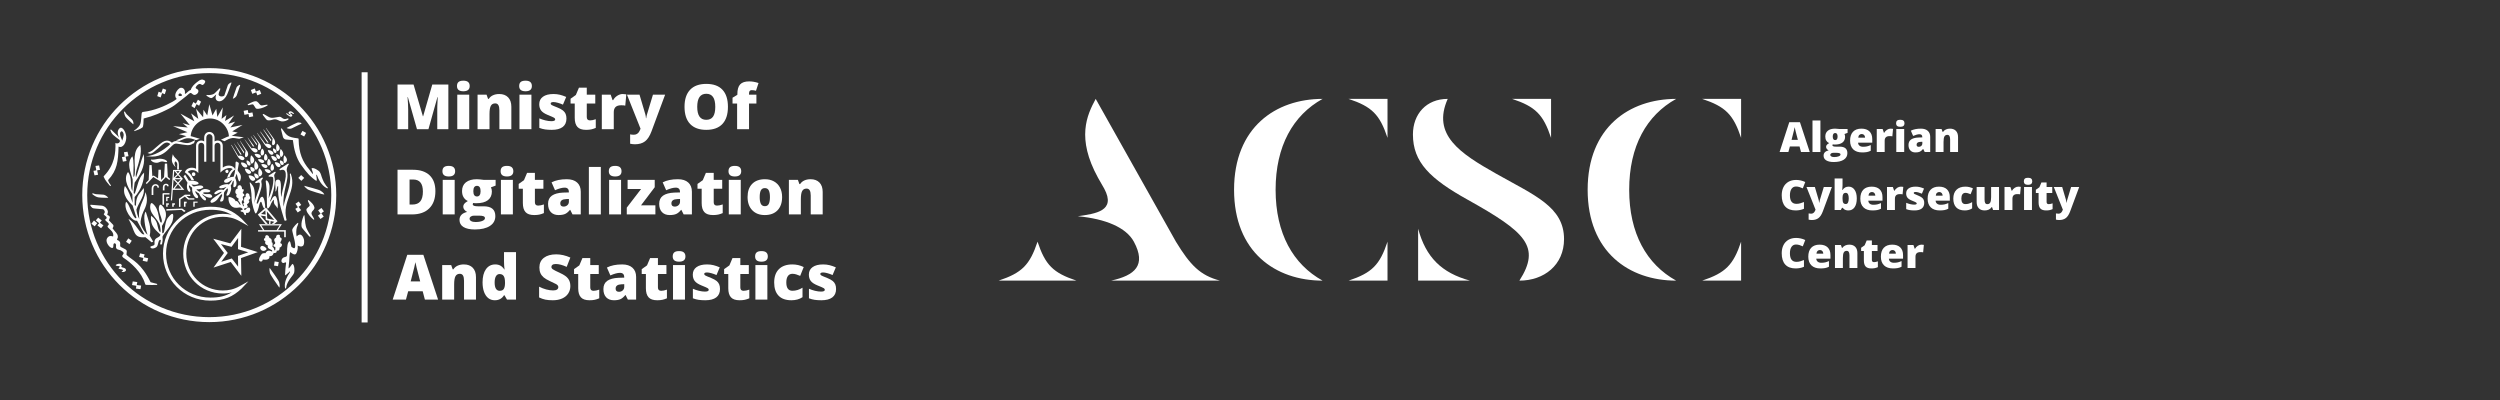 <svg xmlns="http://www.w3.org/2000/svg" xmlns:xlink="http://www.w3.org/1999/xlink" width="1250" zoomAndPan="magnify" viewBox="0 0 937.5 150" height="200" preserveAspectRatio="xMidYMid meet" version="1.0"><rect x="0" y="0" width="937.5" height="150" fill="#333333" stroke="none"/><defs><g/><clipPath id="27aa0a2cc6"><path d="M 30.844 25.543 L 126.094 25.543 L 126.094 120.793 L 30.844 120.793 Z M 30.844 25.543 " clip-rule="nonzero"/></clipPath></defs><path stroke-linecap="butt" transform="matrix(0, 0.752, -0.75, 0, 137.86, 27.106)" fill="none" stroke-linejoin="miter" d="M -0.001 1.501 L 124.744 1.501 " stroke="#ffffff" stroke-width="3" stroke-opacity="1" stroke-miterlimit="4"/><g fill="#ffffff" fill-opacity="1"><g transform="translate(373.207, 105.238)"><g><path d="M 43.426 0 L 84.32 0 C 76.82 -1.949 73.121 -5.844 67.766 -14.605 L 37.68 -68.156 C 34.371 -62.023 30.379 -53.453 38.559 -38.559 L 40.895 -34.469 C 45.371 -26.094 37.68 -25.121 30.961 -24.148 C 41.379 -23.172 49.074 -19.961 51.992 -14.605 C 56.766 -5.746 52.383 -1.949 43.426 0 Z M 15.871 -14.605 C 12.949 -5.844 10.027 -2.922 1.266 0 L 30.477 0 C 21.711 -2.922 18.793 -5.844 15.871 -14.605 Z M 15.871 -14.605 "/></g></g></g><g fill="#ffffff" fill-opacity="1"><g transform="translate(458.391, 105.238)"><g><path d="M 4.383 -34.078 C 4.383 -10.711 19.961 0 37.582 0 C 26.484 -6.133 19.961 -17.719 19.961 -34.078 C 19.961 -50.438 26.484 -62.023 37.582 -68.156 C 19.961 -68.156 4.383 -57.445 4.383 -34.078 Z M 61.926 -53.551 L 61.926 -68.156 L 47.32 -68.156 C 56.082 -65.234 59.004 -62.316 61.926 -53.551 Z M 47.32 0 L 61.926 0 L 61.926 -14.605 C 59.004 -5.844 56.082 -2.922 47.32 0 Z M 47.32 0 "/></g></g></g><g fill="#ffffff" fill-opacity="1"><g transform="translate(524.98, 105.238)"><g><path d="M 17.914 -68.156 C 9.836 -68.156 4.867 -62.41 4.867 -54.816 C 4.867 -44.398 11.293 -38.168 25.512 -30.281 C 47.125 -18.207 52.969 -12.754 44.789 0 C 54.039 0 61.535 -5.844 61.535 -15.578 C 61.535 -27.652 50.531 -31.938 36.219 -40.02 C 22.59 -47.711 11.879 -54.621 17.914 -68.156 Z M 56.668 -53.551 L 56.668 -68.156 L 42.062 -68.156 C 50.824 -65.234 53.746 -62.316 56.668 -53.551 Z M 6.816 -19.473 L 6.816 0 L 26.289 0 C 15.578 -2.922 9.738 -8.762 6.816 -19.473 Z M 6.816 -19.473 "/></g></g></g><g fill="#ffffff" fill-opacity="1"><g transform="translate(590.985, 105.238)"><g><path d="M 4.383 -34.078 C 4.383 -10.711 19.961 0 37.582 0 C 26.484 -6.133 19.961 -17.719 19.961 -34.078 C 19.961 -50.438 26.484 -62.023 37.582 -68.156 C 19.961 -68.156 4.383 -57.445 4.383 -34.078 Z M 61.926 -53.551 L 61.926 -68.156 L 47.32 -68.156 C 56.082 -65.234 59.004 -62.316 61.926 -53.551 Z M 47.32 0 L 61.926 0 L 61.926 -14.605 C 59.004 -5.844 56.082 -2.922 47.32 0 Z M 47.32 0 "/></g></g></g><g clip-path="url(#27aa0a2cc6)"><path fill="#ffffff" d="M 52.68 108.441 L 52.93 107.094 L 51.281 106.875 L 51.488 105.777 L 49.777 105.527 L 49.512 106.891 L 51.141 107.172 L 50.969 108.223 Z M 45.594 101.938 C 46.016 102.109 46.629 102 46.941 101.766 C 47.426 101.422 47.285 101.062 47.004 100.73 C 46.645 100.34 45.828 100.418 45.5 100.105 C 45.312 99.918 46 99.758 45.5 99.18 C 45.059 98.664 44.121 98.945 43.711 99.164 C 43.43 99.305 43.367 99.445 43.414 99.523 C 43.805 99.902 44.668 99.586 44.918 99.996 C 45.027 100.168 44.418 100.527 44.449 100.637 C 44.887 101.109 45.797 100.824 46.078 101.297 C 46.266 101.594 45.516 101.812 45.594 101.938 Z M 35.5 84.871 L 36.457 83.695 L 35.234 82.691 L 34.277 83.898 Z M 37.898 85.574 L 38.789 84.523 L 37.441 83.508 L 38.18 82.676 L 36.816 81.609 L 35.922 82.645 L 37.207 83.711 L 36.52 84.523 Z M 58.773 106.844 C 59.105 106.828 58.996 106.516 58.773 106.422 C 58.477 106.328 57.223 105.996 56.473 105.824 C 52.914 98.602 49.621 97.598 47.566 95.699 C 47.207 95.355 47.758 94.383 47.441 93.883 C 47.098 93.301 45.359 92.832 45.109 92.379 C 44.949 92.078 45.203 91.219 44.996 90.809 C 44.605 90.074 44.027 90.152 43.902 89.871 C 43.84 89.762 43.871 89.695 43.996 89.492 C 44.199 89.195 44.215 88.898 44.184 88.57 C 44.152 88.066 43.84 87.66 43.57 87.285 C 43.383 87.031 42.395 85.965 42.191 85.605 C 42.176 85.527 42.68 85.09 42.52 84.461 C 42.504 84.398 42.457 84.352 42.41 84.289 C 42.051 83.836 41.047 82.941 40.828 82.613 C 40.781 82.566 41.219 81.75 41.203 81.578 C 41.203 81.422 41.156 81.281 41.094 81.156 C 40.953 80.855 40.453 80.762 40.203 80.559 C 40.359 80.043 40.516 79.586 40.422 79.133 C 40.234 78.316 39.324 77.219 38.133 77.125 C 38.039 77.125 34.605 76.797 34.09 76.781 C 33.539 76.781 34.074 77.473 34.621 77.957 C 34.918 78.191 35.562 78.191 38.57 78.473 C 38.855 78.523 39.059 78.789 39.199 79.086 C 39.512 79.824 38.934 80.168 38.918 80.246 C 38.902 80.324 38.949 80.371 38.98 80.449 C 39.168 80.762 39.777 81.125 39.934 81.391 C 40.059 81.609 39.965 81.922 39.777 82.094 C 39.59 82.27 39.309 82.285 39.465 82.535 C 39.84 83.129 40.547 83.332 40.797 83.961 C 40.844 84.086 40.797 84.305 40.625 84.445 C 40.156 84.824 40.266 85.043 40.688 85.48 C 40.875 85.684 41.629 86.328 41.941 86.75 C 42.363 87.285 42.633 87.973 42.41 88.68 C 42.02 88.555 41.754 88.508 41.535 88.508 C 41.172 88.523 41.078 88.508 40.766 88.695 C 40.219 89.055 39.887 89.695 39.949 90.309 C 39.965 90.543 40.059 91.047 40.312 91.484 C 40.891 92.457 41.332 92.738 41.785 92.941 C 42.145 93.098 42.457 92.957 42.488 92.488 C 42.52 91.828 42.504 91.453 42.789 91.266 C 43.008 91.125 43.336 91.344 43.414 91.484 C 43.711 92 43.32 92.645 43.602 93.098 C 43.965 93.664 44.309 93.539 45.156 93.836 C 45.281 93.883 46.125 94.367 46.297 94.695 C 46.629 95.293 45.625 95.684 45.859 96.156 C 45.969 96.391 46.219 96.609 46.312 96.672 C 49.09 98.457 53.148 102.141 54.387 106.375 C 54.449 106.578 54.559 106.859 54.855 106.828 C 56.41 106.859 57.41 106.906 58.773 106.844 Z M 55.219 98.16 L 55.562 96.844 L 53.934 96.469 L 54.23 95.402 L 52.551 95.012 L 52.176 96.344 L 53.773 96.75 L 53.508 97.785 Z M 48.57 91.547 L 49.402 90.277 L 48.102 89.383 L 47.27 90.684 Z M 40.594 74.195 C 40.266 73.602 39.355 73.066 38.805 73.004 C 37.711 72.863 37.004 72.941 35.969 72.816 C 35.609 72.785 35.188 72.582 34.871 72.488 C 34.543 72.41 34.512 72.723 34.809 72.973 C 35.188 73.301 36.109 73.883 36.785 73.992 C 38.086 74.211 39.324 74.133 40.594 74.195 Z M 35.438 65.762 L 36.785 65.527 L 36.426 63.883 L 37.504 63.695 L 37.16 62.031 L 35.797 62.238 L 36.125 63.883 L 35.047 64.055 Z M 41.266 69.73 C 41.441 69.855 41.691 69.648 41.551 69.445 C 41.109 68.836 40.719 68.316 40.531 67.535 C 43.996 63.773 44.277 60.605 44.465 54.965 C 46.141 55.777 47.504 53.301 47.332 51.156 C 47.191 49.414 45.797 47.109 44.762 48.176 C 43.996 48.977 43.965 50.059 44.621 51.672 C 44.262 51.141 44.059 50.922 43.855 50.715 L 41.738 48.648 C 41.598 48.461 41.379 48.602 41.363 48.82 C 41.77 49.809 41.816 49.965 42.488 50.637 C 43.102 51.234 44.012 51.828 44.84 52.473 C 45.391 53.398 44.043 54.148 43.289 53.586 C 43.383 57.363 43.039 61.781 38.996 65.984 C 38.949 66.031 38.887 66.062 38.871 66.141 C 38.855 66.234 38.871 66.266 38.902 66.344 C 39.512 67.754 40.328 68.602 41.266 69.73 Z M 46.094 60.621 L 47.457 60.371 L 47.098 58.742 L 48.195 58.555 L 47.82 56.891 L 46.473 57.094 L 46.785 58.742 L 45.719 58.914 Z M 45.844 52.738 C 45.484 51.906 44.98 50.887 45.012 50.074 C 45.043 49.602 45.406 49.086 45.797 49.289 C 46.047 49.414 46.441 50.09 46.379 50.73 C 46.344 51.125 46.141 51.953 45.844 52.738 Z M 104.762 107.879 C 105.027 107.188 104.762 106.281 104.699 105.934 C 104.512 104.996 101.801 101.5 101.125 100.449 C 100.984 100.98 101.047 101.594 101.203 102.316 C 101.375 103.082 103.898 106.688 104.762 107.879 Z M 104.262 99.824 L 104.527 98.27 L 102.992 98.035 L 102.758 99.586 Z M 107.02 108.191 C 107.223 108.316 107.301 108.004 107.332 107.801 C 107.363 107.582 107.41 107.332 107.441 107.188 C 107.52 106.734 107.82 106.203 108.023 105.746 C 108.258 105.215 108.852 104.445 109.215 103.945 C 109.527 103.473 109.949 103.113 110.281 102.332 C 110.531 101.719 110.484 99.352 109.715 98.977 C 109.496 98.883 108.789 100.371 108.211 100.652 C 108.227 100.434 108.195 100.246 108.273 99.602 L 107.207 99.211 C 107.129 99.602 107.004 101.312 106.988 101.422 C 106.941 101.766 106.895 102.801 106.895 103.176 C 106.895 103.426 108.008 102.457 108.32 102.141 L 108.711 101.734 C 108.836 101.828 108.711 102.172 108.602 102.316 C 107.773 103.426 106.629 105.637 106.816 107.52 C 106.832 107.707 106.895 108.129 107.02 108.191 Z M 49.996 46.625 C 50.172 46.094 49.871 45.168 49.48 44.793 L 47.473 42.832 C 47.207 42.566 47.066 42.207 46.879 41.938 C 46.707 41.672 46.457 41.844 46.52 42.176 C 46.582 42.629 46.832 43.57 47.27 44.055 C 48.117 45.012 49.09 45.777 49.996 46.625 Z M 108.273 99.602 C 108.43 98.555 108.477 97.535 108.523 96.703 C 108.555 96.141 108.602 95.137 108.836 94.523 C 109.949 95.434 110.656 95.699 111.078 95.074 C 111.422 94.539 111.77 93.301 111.645 92.332 L 111.613 92.078 C 112.301 92.488 113.32 92.66 113.789 91.984 C 114.121 91.484 114.105 90.168 113.945 89.695 C 113.664 88.758 113.242 88.238 112.852 88.051 C 112.488 87.863 111.91 87.941 111.25 88.68 C 111.016 87.785 111.047 86.172 111.328 85.262 C 111.469 84.84 111.973 83.836 111.832 83.617 C 111.613 83.223 109.809 85.465 109.668 85.887 C 109.449 86.484 109.621 86.562 110.422 90.027 C 110.516 90.387 110.984 92.582 110.469 93.035 C 110.266 93.223 109.887 92.941 109.293 92.598 C 109.168 92.188 109.027 91.438 108.898 90.934 C 108.852 90.73 108.664 90.418 108.508 90.48 C 108.414 90.512 108.32 90.621 108.07 91.078 C 107.883 91.406 107.723 92.285 107.676 93.254 C 107.598 94.84 107.758 95.871 107.457 96.125 C 107.238 96.312 107.02 96.344 106.613 96.453 C 105.484 96.75 105.105 98.395 106.156 98.617 C 106.484 98.695 106.91 98.316 107.207 98.395 C 107.363 98.441 107.27 98.945 107.207 99.211 Z M 50.391 49.18 C 51.312 48.883 52.695 48.363 53.414 47.801 C 53.82 47.473 53.82 45.621 53.871 44.445 C 57.867 43.445 60.469 42.16 62.441 41.203 C 63.996 40.465 65.203 39.73 66.297 38.82 C 67.68 37.691 70.043 35.969 70.5 35.48 C 70.797 35.184 71.062 34.965 71.426 34.855 C 71.863 34.73 72.379 35.922 73.32 35.527 C 74.012 35.246 74.371 34.746 74.402 34.258 C 74.434 33.945 74.277 33.648 74.012 33.461 C 73.867 33.383 73.602 33.285 73.43 33.066 C 73.273 32.895 73.414 32.676 73.57 32.426 C 73.898 31.875 74.559 31.453 74.934 31.469 C 75.469 31.516 75.734 32.094 76.203 31.766 C 76.426 31.625 76.738 31.297 76.941 30.762 C 76.988 30.652 76.957 30.293 76.66 30.121 C 76.426 29.996 75.938 29.762 75.594 29.84 C 74.949 29.949 74.496 30.309 73.82 30.84 C 72.805 31.656 71.895 32.504 71.535 33.727 C 70.984 33.836 70.137 34.699 69.84 34.949 C 69.762 35.012 69.402 35.246 69.34 35.262 C 69.387 34.934 69.355 34.273 69.309 34.039 C 69.246 33.836 69.184 33.68 69.074 33.523 C 68.742 33.051 68.289 32.832 67.727 32.926 C 67.52 32.973 67.379 33.035 67.191 33.176 C 66.379 33.805 65.875 34.715 65.75 35.387 C 65.656 35.938 65.781 36.703 66.266 37.094 C 65.777 37.488 65.262 37.836 64.715 38.145 C 61.816 39.777 57.93 41.469 53.602 41.984 C 53.289 42.031 53.148 42.316 53.117 42.566 C 52.711 46.266 53.242 46.844 50.281 48.992 Z M 60.25 36.547 L 60.781 34.918 L 61.801 35.324 L 62.332 33.68 L 61.062 33.191 L 60.5 34.793 L 59.48 34.383 L 58.965 36.047 Z M 115.875 88.539 C 116.297 89.07 116.676 88.68 116.359 88.207 C 115.703 87.203 115.297 86.328 115.012 85.762 C 114.543 84.871 114.324 82.613 114.184 80.902 C 114.168 80.668 113.992 80.527 113.758 81.172 C 113.258 82.473 112.961 83.539 113.055 84.711 C 113.117 85.559 113.32 85.449 115.875 88.539 Z M 66.988 35.871 C 66.801 35.637 66.941 35.23 67.348 35.043 C 67.711 34.871 68.383 35.605 68.289 35.762 C 68.07 36.078 67.16 36.125 66.988 35.871 Z M 111.645 79.68 L 112.898 78.805 L 111.973 77.551 L 112.961 76.844 L 112.02 75.574 L 110.812 76.406 L 111.707 77.707 L 110.734 78.332 Z M 72.977 40.559 L 73.711 39.055 L 74.668 39.652 L 75.406 38.129 L 74.215 37.379 L 73.461 38.852 L 72.504 38.254 L 71.785 39.793 Z M 117.82 82.316 C 117.961 82.078 116.895 80.621 116.832 80.246 C 116.754 79.887 116.895 79.508 117.066 79.289 C 117.207 79.086 117.754 78.633 117.883 78.191 C 118.07 77.613 117.441 76.641 116.957 76.156 C 116.848 76.047 116.078 75.277 115.797 75.074 C 115.719 75.027 115.562 75.012 115.516 75.059 C 115.137 75.449 116.535 76.844 116.016 77.316 C 115.516 77.77 115.184 78.035 114.996 78.301 C 114.48 79.008 116.078 80.965 116.832 81.688 C 117.27 82.109 117.691 82.535 117.82 82.316 Z M 120.168 82.125 L 121.406 81.219 L 120.5 79.98 L 121.469 79.258 L 120.547 77.988 L 119.309 78.867 L 120.215 80.137 L 119.23 80.855 Z M 113.008 67.832 L 114.074 66.719 L 112.93 65.637 L 111.863 66.719 Z M 121.629 72.957 C 121.391 72.254 120.562 71.781 120.297 71.578 C 119.496 71 115.215 70.027 114.059 69.664 C 114.277 70.168 114.746 70.527 115.328 70.984 C 115.953 71.453 121.359 73.051 121.629 72.957 Z M 81.91 37.957 C 83.43 38.301 84.809 36.312 85.219 35.355 C 85.516 34.699 86.375 32.41 86.691 31.422 C 86.754 31.234 86.863 30.938 86.723 30.922 C 86.406 30.906 85.516 31.625 85.438 31.938 C 85.297 32.426 84.465 34.871 84.152 35.746 C 84.012 36.125 83.18 36.219 82.852 36.156 C 82.566 36.094 81.957 35.969 81.973 35.309 C 81.988 34.57 82.82 33.43 82.566 33.176 C 82.52 33.129 82.473 33.113 82.395 33.113 C 82.27 33.113 82.082 33.367 81.738 33.758 C 81.219 34.289 80.953 34.57 80.516 34.965 C 79.777 35.621 78.398 35.73 77.566 35.605 C 77.473 35.59 77.426 35.605 77.395 35.637 C 77.316 35.715 77.473 35.891 77.695 36.062 C 78.102 36.406 78.82 36.781 79.246 36.781 C 79.621 36.766 80.219 36.203 81.094 35.402 C 80.703 36.453 80.672 37.66 81.91 37.957 Z M 93.414 43.945 L 94.965 43.633 L 94.668 42.16 L 93.133 42.426 L 92.914 41.25 L 91.359 41.562 L 91.66 43.066 L 93.195 42.754 Z M 122.883 70.605 C 123.117 70.543 122.883 70.262 122.707 70.121 C 122.566 69.98 122.395 69.777 122.301 69.633 C 122.004 69.211 121.707 68.758 121.469 68.332 C 121.188 67.801 120.859 66.938 120.641 66.359 C 120.453 65.824 120.375 65.277 119.934 64.555 C 119.605 63.992 117.613 62.691 116.895 63.098 C 116.66 63.223 117.488 64.648 117.363 65.293 C 117.207 65.168 116.926 64.84 116.676 64.492 L 115.625 65.277 C 115.891 65.574 116.062 65.762 116.156 65.84 C 116.391 66.078 118.383 67.863 118.68 67.801 C 118.914 67.754 118.727 66.5 118.648 66.062 L 118.555 65.496 C 118.695 65.48 118.898 65.746 118.961 65.918 C 119.34 67.238 120.578 69.43 122.207 70.371 C 122.363 70.465 122.723 70.668 122.883 70.605 Z M 115.625 65.277 L 116.676 64.492 C 116.375 64.086 116.062 63.648 116.016 63.602 C 113.477 60.652 112.082 57.473 111.988 52.301 C 111.988 52.094 112.004 51.906 111.66 51.875 C 107.898 51.422 107.551 50.887 105.688 48.191 C 105.594 48.051 105.375 48.191 105.359 48.414 L 106.094 51.312 C 106.203 51.719 106.582 52.27 107.207 52.316 L 109.824 52.535 C 110.281 56.375 111.109 59.164 112.77 61.641 C 113.852 63.223 114.965 64.555 115.625 65.277 Z M 87.301 37.016 C 87.867 36.938 88.586 36.266 88.773 35.762 C 89.137 34.762 89.355 34.07 89.684 33.129 C 89.809 32.785 89.902 32.41 90.027 32.145 C 90.152 31.828 89.934 31.734 89.668 31.891 C 89.293 32.094 88.82 32.504 88.711 32.785 C 87.914 34.965 87.676 35.809 87.301 37.016 Z M 96.234 40.777 C 97.191 40.938 98.617 40.434 99.449 40.012 C 99.949 39.762 100.516 39.523 100.359 39.32 C 100.184 39.102 98.445 39.602 98.07 39.539 C 97.742 39.477 97.426 39.227 97.285 39.008 C 97.129 38.773 96.801 38.363 96.422 38.113 C 95.922 37.754 95.012 38.082 94.402 38.383 C 94.262 38.445 93.258 38.883 93.008 39.086 C 92.93 39.148 92.836 39.289 92.867 39.336 C 93.18 39.777 94.637 38.742 95.043 39.289 C 95.516 39.934 95.672 40.277 95.844 40.512 C 95.922 40.621 96.062 40.746 96.234 40.777 Z M 105.547 45.512 C 106 45.574 106.848 45.527 107.582 45.137 C 107.738 45.059 107.883 44.965 108.039 44.887 C 108.195 44.809 108.258 44.652 108.211 44.539 C 108.148 44.383 107.883 44.398 107.723 44.445 C 107.051 44.668 106.629 44.824 105.875 44.289 C 105.516 44.023 105.25 43.742 104.746 43.805 C 104.23 43.883 103.148 44.055 102.613 44.148 C 102.035 44.227 101.328 44.258 100.375 43.633 C 98.961 42.723 98.727 42.66 98.539 42.801 C 98.477 42.848 98.57 43.145 98.695 43.301 C 99.84 44.684 99.871 45.043 100.547 45.137 C 101.488 45.277 102.223 44.73 103.133 44.73 C 103.996 44.73 104.684 45.402 105.547 45.512 Z M 96.488 35.746 L 97.961 35.168 L 97.426 33.758 L 95.953 34.32 L 95.547 33.16 L 94.074 33.758 L 94.605 35.184 L 96.078 34.621 Z M 109.402 48.145 C 110.359 47.691 111.016 47.348 111.895 46.922 C 112.238 46.766 112.582 46.578 112.852 46.469 C 113.18 46.359 113.086 46.125 112.758 46.031 C 112.348 45.922 111.738 45.887 111.469 46 C 109.34 46.906 108.586 47.41 107.488 47.988 C 107.93 48.332 108.914 48.379 109.402 48.145 Z M 114.059 51.188 L 114.793 49.84 L 113.43 49.086 L 112.676 50.402 Z M 109.449 43.602 C 109.762 43.332 109.559 43.035 109.355 42.895 C 109.277 42.816 109.043 42.645 109.012 42.613 C 108.695 42.316 108.996 42.223 109.215 42.301 C 109.418 42.395 109.918 42.941 110.281 42.629 C 110.25 42.441 109.543 41.938 109.418 41.875 C 109.012 41.688 108.742 41.703 108.461 41.875 C 108.055 42.145 108.148 42.473 108.508 42.738 C 108.602 42.816 109.059 43.098 108.914 43.176 C 108.633 43.332 107.977 42.66 107.738 42.551 C 107.582 42.488 107.441 42.488 107.332 42.551 C 107.301 42.582 107.191 42.629 107.238 42.645 C 108.523 43.617 108.93 44.023 109.449 43.602 Z M 78.477 120.793 C 104.762 120.793 126.094 99.461 126.094 73.16 C 126.094 46.875 104.762 25.543 78.477 25.543 C 52.176 25.543 30.844 46.875 30.844 73.16 C 30.844 99.461 52.176 120.793 78.477 120.793 Z M 78.477 118.93 C 53.195 118.93 32.711 98.441 32.711 73.16 C 32.711 47.895 53.195 27.41 78.477 27.41 C 103.742 27.41 124.23 47.895 124.23 73.16 C 124.23 98.441 103.742 118.93 78.477 118.93 Z M 78.883 112.738 C 84.043 112.738 87.27 111.312 90.562 108.238 L 93.164 105.48 L 89.934 107.281 C 87.613 108.586 85.625 108.93 83.539 108.93 C 76.016 108.93 69.855 102.926 69.855 95.121 L 68.711 95.121 C 68.711 103.441 75.266 110.059 83.539 110.059 C 84.73 110.059 85.797 109.965 86.926 109.602 C 84.59 111.094 82.16 111.594 78.883 111.594 C 69.605 111.594 62.27 104.305 62.27 95.121 L 61.125 95.121 C 61.125 104.855 68.934 112.738 78.883 112.738 Z M 56.426 92.801 C 56.816 93.441 57.961 93.191 58.633 92.691 C 59.496 92.031 59.199 89.918 60.156 89.918 C 60.547 89.918 60.027 91.156 60.027 91.656 L 60.734 91.656 C 60.844 90.871 61.109 90.371 60.938 88.945 C 60.828 87.988 64.34 84.887 64.793 82.504 C 65.027 81.297 65.09 80.199 64.637 80.199 C 64.121 80.199 63.32 81.203 62.93 81.688 C 61.926 82.941 61.879 85.949 61.426 87.094 C 61.25 87.504 60.844 87.598 60.844 87.316 C 60.844 86.422 60.734 85.668 60.734 84.711 C 61.816 83.082 63.586 79.746 60.547 76.906 C 60.312 76.688 60.027 76.672 59.887 76.906 C 58.633 79.008 61.52 82.504 60.453 83.539 C 59.199 82.785 60.027 78.883 57.441 76.5 C 56.863 75.984 56.66 76 56.426 76.672 C 55.578 80.199 59.543 82 60.027 84.887 C 60.141 85.559 60.328 86.422 60.156 87.094 C 60.027 87.094 59.762 86.812 59.637 86.516 C 58.789 84.633 59.434 82.973 56.66 80.902 C 56.141 85.168 59.043 86.703 60.156 87.988 L 60.027 88.379 C 59.309 89.414 57.664 88.945 57.961 91.453 C 58.07 92.41 56.078 92.047 56.426 92.801 Z M 56.863 90.871 L 57.441 90.605 L 56.141 88.379 C 56.863 85.168 55.641 82.676 54.668 79.383 C 53.477 80.402 54.434 85.668 55.328 87.988 C 54.668 87.598 53.07 85.402 52.742 83.805 C 52.598 83.082 53.023 80.902 53.758 79.383 C 54.777 77.316 55.75 75.137 54.543 72.031 C 54.043 75.59 51.551 77.363 52.238 82.109 C 51.66 81.203 51.266 79.809 51.156 78.602 C 52.051 75.824 54.543 73.113 53.871 70.512 C 52.633 72.426 51 73.207 51 76.781 C 51 77.363 50.484 77.172 50.484 76.781 L 50.484 73.898 C 53.133 70.902 54.043 67.613 54.043 64.715 C 51.848 66.703 51.598 69.84 50.594 72.426 C 50.469 72.723 50.312 72.723 50.125 72.426 C 50.125 71.016 50.312 69.84 50.484 68.492 C 53.758 63.93 54.434 61.047 53.871 57.77 C 53.023 59.809 51.203 66.375 51 66.5 C 50.766 65.918 51 64.508 51.266 63.539 C 52.02 60.938 53.305 57.551 52.633 54.367 C 49.73 56.469 50.594 60.652 50.594 63.539 C 50.594 64.508 50.562 65.465 50.312 66.141 C 50.203 66.422 50.027 66.25 50.027 66.141 C 50.027 63.648 50.312 60.152 49.637 58.617 C 47.254 61.219 49.074 64.715 49.73 67.223 C 49.855 68.867 49.637 70.121 49.637 71.641 C 48.57 69.73 49.73 66.422 47.992 64.508 C 45.797 67.52 48.965 71.766 49.637 72.816 C 49.637 73.617 49.73 75.324 49.73 76.094 C 49.074 74.07 48.273 71.469 46.848 69.73 C 45.547 73.004 48.383 75.824 49.73 77.062 L 51.156 81.594 C 51.156 82 50.766 81.875 50.594 81.688 C 49.34 80.449 48.383 76.094 47.254 75.699 C 46.188 78.316 49.34 83.082 51.395 82.785 L 54.152 87.879 C 52.633 88.379 50.875 83.41 48.18 82.109 C 50.766 86.516 49.73 89.414 54.543 88.945 Z M 62.316 77.52 L 62.867 77.52 L 62.867 76.781 L 63.32 76.781 L 63.32 76.219 L 62.316 76.219 Z M 69.043 79.508 L 69.605 79.102 L 68.32 78.207 L 62.41 78.41 L 62.41 78.992 L 68.07 78.711 Z M 56.863 73.113 L 57.504 73.113 L 57.504 70.793 C 57.504 69.148 59.043 69.445 59.043 70.23 L 59.043 70.371 L 59.59 70.371 L 59.59 70.23 C 59.59 68.633 56.863 68.492 56.863 70.793 Z M 60.938 76.781 L 61.52 76.781 L 61.52 72.941 L 63.555 72.941 L 63.555 72.426 L 61.234 72.426 C 61.125 72.426 60.938 72.551 60.938 72.723 Z M 64.574 77.52 L 65.156 77.52 L 65.156 76.781 L 65.594 76.781 L 65.594 76.219 L 64.574 76.219 Z M 62.316 75.434 L 62.82 75.434 L 62.82 74.242 L 63.445 74.242 L 63.445 73.789 L 62.316 73.789 Z M 61.125 95.121 L 62.27 95.121 C 62.27 85.949 69.605 78.664 78.883 78.664 C 82.16 78.664 84.59 79.164 86.926 80.637 C 85.797 80.293 84.73 80.199 83.539 80.199 C 75.266 80.199 68.711 86.812 68.711 95.121 L 69.855 95.121 C 69.855 87.316 76.016 81.297 83.539 81.297 C 85.625 81.297 87.613 81.672 89.934 82.973 L 93.164 84.762 L 90.562 82 C 87.27 78.945 84.043 77.52 78.883 77.52 C 68.934 77.52 61.125 85.402 61.125 95.121 Z M 55.75 67.52 L 57.16 66.703 L 56.863 61.906 L 56.031 61.906 Z M 55.012 69.023 L 57.504 66.375 L 60.484 68.238 L 62.191 66.422 L 63.492 67.52 L 63.836 67.094 L 62.191 65.746 L 60.328 67.613 L 57.961 66.031 C 57.551 65.762 57.285 65.871 57.051 66.141 L 54.668 68.633 Z M 61.062 71.406 L 61.691 71.406 L 61.691 70.23 C 61.691 69.148 62.664 69.32 62.664 69.777 L 62.664 69.84 L 63.227 69.84 L 63.227 69.648 C 63.227 68.633 61.062 68.492 61.062 70.23 Z M 68.98 77.52 L 69.559 77.52 L 69.559 76.219 L 69.996 76.219 L 69.996 75.637 L 68.98 75.637 Z M 89.293 99.996 L 86.926 96.922 L 82.961 98.176 L 85.406 94.855 L 82.852 91.516 L 86.832 92.566 L 89.293 89.227 L 89.246 93.441 L 93.086 94.617 L 89.246 95.965 Z M 90.5 103.441 L 90.391 96.781 L 96.66 94.539 L 90.391 92.566 L 90.5 85.793 L 86.375 91.266 L 79.965 89.523 L 83.996 94.855 L 80.074 100.34 L 86.535 98.238 Z M 60.453 67.91 L 60.328 63.648 L 59.434 63.648 L 59.246 67.395 Z M 67.113 77.566 L 67.68 77.566 L 67.68 74.809 L 69.324 73.727 L 70.562 74.855 L 72.883 74.855 L 72.883 74.352 L 70.906 74.352 L 69.324 73.004 L 69.043 73.508 L 71.344 73.508 L 71.344 73.004 L 69.324 73.004 L 67.113 74.539 Z M 64.902 63.727 L 64.059 75.137 L 64.512 75.137 L 65.359 63.727 Z M 72.488 77.52 L 73.008 77.52 L 73.008 76.031 L 74.09 76.031 L 74.09 75.59 L 72.488 75.59 Z M 64.574 71.188 L 69.105 71.188 L 66.723 68.41 Z M 65.484 70.73 L 66.723 69.086 L 68.07 70.73 Z M 61.52 66.422 L 62.93 66.422 L 62.664 61.344 L 61.816 61.344 Z M 58.742 61.047 C 59.762 61.047 60.156 60.262 61.52 60.652 C 61.91 60.762 62.41 60.953 62.664 60.652 C 62.82 60.324 61.91 59.871 61.52 59.762 C 59.496 59.164 58.789 59.871 57.16 59.871 C 57.051 59.871 56.754 59.762 56.66 59.871 C 56.441 60.121 56.66 60.152 56.754 60.262 C 57.285 60.871 58.102 61.047 58.742 61.047 Z M 66.723 65.074 L 64.73 67.062 L 66.723 69.086 L 68.586 67.062 Z M 66.723 65.699 L 67.977 67.062 L 66.723 68.41 L 65.359 67.062 Z M 65.188 67.223 L 68.07 67.223 L 68.07 66.766 L 65.188 66.766 Z M 66.723 65.699 L 68.32 63.727 L 65.09 63.727 Z M 66.723 64.965 L 66.047 64.18 L 67.348 64.18 Z M 77.082 75.137 C 77.93 74.18 75.609 73.395 75.906 72.816 C 77.082 73.898 78.996 74.633 79.574 73.789 C 79.293 71.906 77.082 73.395 76.172 72.426 C 76.172 71.641 78.883 72.723 78.883 71.469 C 78.102 71.016 76.297 70.23 74.934 71.906 C 74.184 71.641 73.789 71.25 73.68 70.902 C 74.637 71.25 76.016 70.621 76.297 70.23 C 75.906 69.023 73.789 69.73 72.742 69.934 C 72.316 69.84 72.051 69.539 71.801 69.148 C 72.883 69.445 74.09 69.32 74.48 68.867 C 74.637 68.02 72.316 67.613 70.812 67.738 L 69.418 65.465 L 68.82 66.141 L 70.297 68.492 C 69.605 71.016 70.812 72.141 71.203 71.906 C 71.91 71.469 70.516 70.23 70.906 69.445 C 71.344 69.84 71.645 70.121 72.051 70.371 C 71.801 72.816 73.523 74.934 74.184 74.18 C 74.855 73.426 72.742 72.316 73.398 71.641 C 73.68 72.031 74.184 72.316 74.637 72.551 C 75.09 73.898 76.566 75.434 77.082 75.137 Z M 55.328 57.379 C 56.426 57.676 56.41 58.207 59.309 55.637 L 60.734 54.367 C 62.379 52.926 63.164 53.461 64.012 54.102 L 64.512 53.57 C 63.727 52.863 62.426 51.969 60.156 53.867 L 58.742 55.059 C 57.035 56.5 57.664 56.25 55.328 57.379 Z M 67.082 63.539 L 67.082 61.797 C 67.082 59.57 65.594 59.809 64.793 57.832 C 64.246 59.98 64.184 61.047 65.875 62.691 C 65.594 61.953 65.09 61.109 65.828 60.496 C 66.391 60.902 66.598 61.219 66.441 62.473 L 66.441 63.539 Z M 97.723 93.473 C 98.336 94.508 99.699 94.039 99.934 93.473 C 100.09 93.082 99.137 92.363 98.539 92.234 C 97.852 92.078 97.332 92.801 97.723 93.473 Z M 72.598 66.031 C 73.008 66.031 73.273 65.746 73.273 65.355 C 73.273 64.902 73.008 64.617 72.598 64.617 C 72.207 64.617 71.926 64.902 71.926 65.355 C 71.926 65.746 72.207 66.031 72.598 66.031 Z M 97.441 97.957 C 98.148 98.348 98.539 97.707 98.539 97.316 C 98.742 97.316 101.312 97.848 101.016 96.078 C 101.754 96.078 102.27 95.965 102.66 94.855 C 103.102 94.949 103.898 94.855 103.742 94.039 C 103.898 93.898 104.871 94.43 104.871 92.801 C 105.547 92.801 106.219 91.453 105.266 91.266 C 105.043 91.156 105.152 90.762 105.266 90.605 C 105.578 90.074 105.938 89.352 105.152 89.07 C 104.699 88.898 105.152 88.379 104.871 88.176 C 104.512 87.91 104.027 87.988 103.742 88.285 C 103.461 88.586 103.633 88.836 103.508 89.07 C 102.66 89.523 102.691 90.277 103.102 90.762 C 103.227 90.887 103.227 91.266 103.102 91.453 C 102.992 91.609 102.535 91.656 102.535 92.047 C 102.535 92.566 102.945 92.566 103.242 92.566 C 103.242 93.082 103.352 93.758 103.102 93.898 C 102.676 94.117 103.102 93.082 102.145 92.566 C 102.27 91.844 102.426 90.871 101.879 90.871 C 101.879 90.48 102.145 89.523 101.016 89.227 C 101.016 88.836 100.609 88.176 100.074 88.176 C 99.434 88.176 99.434 88.836 99.434 89.227 C 98.742 89.414 98.867 90.371 99.543 90.371 C 99.137 91.453 99.824 91.844 100.469 92.047 C 100.074 93.191 101.359 93.457 101.879 93.758 C 102.16 93.93 102.145 94.43 101.879 94.289 C 101.359 93.992 100.215 93.586 99.543 94.949 C 98.977 94.855 98.586 95.012 98.289 95.121 C 97.852 95.527 96.551 97.457 97.441 97.957 Z M 57.051 58.727 C 60.453 58.727 62.316 56.875 63.727 55.449 C 64.746 54.445 65.297 53.711 66.328 53.867 C 69.996 54.445 70.688 54.664 71.926 54.102 C 72.051 53.961 72.316 53.867 72.742 53.711 L 73.18 52.566 C 70.453 53.961 70.359 53.93 66.598 52.957 C 65.09 52.566 64.121 53.867 63.055 54.777 C 61.488 56.109 57.773 58.57 54.668 58.57 Z M 106.566 88.945 L 107.176 88.945 L 107.176 86.297 L 96.77 86.297 L 96.77 86.859 L 106.566 86.859 Z M 91.848 80.637 C 92.129 80.809 92.426 80.512 92.238 79.809 C 94.168 80.199 94.059 77.816 93.383 77.816 C 92.129 77.816 92.52 78.711 91.738 78.711 C 91.582 78.711 91.457 78.602 91.582 78.207 C 92.035 77.926 92.629 78.207 92.883 77.52 C 92.93 77.062 92.52 76.906 92.691 76.5 C 93.086 76.5 93.852 75.543 93.273 75.137 C 93.117 75.027 93.273 74.934 93.555 74.746 C 93.945 74.352 93.945 73.898 93.555 73.508 C 93.555 73.207 93.555 72.754 93.086 72.551 C 92.883 72.441 92.691 72.363 92.426 72.551 C 92.051 72.785 92.035 73.395 92.129 73.898 C 91.738 73.898 91.457 74.07 91.582 74.746 C 91.457 74.934 91.234 75.246 91.457 75.59 C 91.738 76 91.457 76.094 91.344 76.219 C 91.062 76.219 91.281 76.609 91.344 76.781 C 91.473 77.125 91.457 77.363 91.172 77.363 C 91.062 76.906 90.953 76.391 90.656 76 C 90.656 75.699 90.781 75.434 90.781 75.137 C 91.172 75.324 91.344 74.934 91.172 74.633 C 91 74.352 90.953 73.789 91.172 73.617 C 91.738 73.617 91.832 72.91 91.172 72.551 C 90.953 72.426 91 72.078 91.172 71.906 C 91.645 71.391 91.344 70.621 90.781 71.016 C 90.781 70.23 90.5 69.445 89.855 69.445 C 89.246 69.445 88.852 70.121 89.152 70.793 C 88.336 70.512 87.789 72.551 88.758 72.816 C 88.336 73.789 88.758 74.07 89.543 74.539 C 89.246 74.934 89.246 75.434 89.699 75.59 C 89.855 76 90.391 76.672 90.105 76.906 C 89.543 76.5 89.246 75.137 88.336 75.434 C 88.18 74.352 85.734 73.508 85.688 74.07 C 85.531 75.824 86.535 78.02 88.57 77.926 C 89.355 78.02 89.996 77.363 90.953 78.316 L 90.953 78.711 L 90.391 78.836 C 90.043 78.914 90.25 79.383 90.5 79.383 C 91.582 79.383 91.391 80.34 91.848 80.637 Z M 98.82 86.641 L 104.027 86.641 L 105.703 84.07 L 97.113 84.07 Z M 99.105 86.297 L 97.977 84.523 L 104.871 84.523 L 103.742 86.297 Z M 79.184 76 C 79.559 76.25 80.812 75.59 81.375 74.934 C 82.238 73.914 82.27 73.508 83.102 72.816 C 83.996 73.004 81.77 75.59 82.852 75.59 C 84.496 75.59 83.695 73.113 84.09 72.031 C 84.496 71.641 84.902 70.902 85.297 70.621 C 85.578 70.902 85.453 71.469 85.297 71.906 C 85.027 72.723 84.652 73.395 85.172 73.395 C 85.578 73.395 86.094 73.004 86.375 72.031 C 86.488 71.641 86.691 71.359 86.691 70.621 C 86.691 70.371 86.535 69.934 86.535 69.539 C 86.973 69.148 87.27 67.91 87.488 67.738 C 87.883 67.91 87.488 69.445 87.488 69.84 C 87.488 70.121 87.789 70.512 88.336 69.934 C 89.043 69.164 88.57 67.52 88.18 66.703 C 88.336 66.141 88.57 65.746 88.758 65.137 C 88.965 65.746 89.543 69.148 90.105 67.613 C 91.016 65.152 88.996 64.508 89.152 63.648 L 89.543 61.438 C 89.605 61.047 89.355 60.953 89.355 60.953 L 88.852 60.652 C 88.758 60.543 88.336 60.543 88.336 60.953 C 88.336 63.145 88.18 64.508 87.66 66.25 C 86.832 66.25 83.57 67.094 84.09 68.238 C 84.262 68.633 85.168 68.68 85.859 68.238 C 86.312 67.957 86.535 67.613 86.973 67.52 C 86.832 67.91 85.969 69.32 85.688 69.148 C 84.996 68.742 81.613 69.715 82.27 70.371 C 82.68 70.777 83.102 70.621 83.695 70.512 C 84.09 70.512 84.496 70.121 84.902 70.121 L 83.805 71.25 C 83.367 71.016 82.27 71.016 81.504 71.469 C 80.75 71.906 80.074 72.426 80.469 72.723 C 80.922 73.066 81.504 72.551 82.004 72.316 C 82.566 72.062 83.102 71.766 83.102 72.031 C 82.961 72.426 80.922 73.508 79.684 74.539 C 79.137 74.996 78.602 75.621 79.184 76 Z M 67.223 52.863 L 69.215 52.047 C 69.996 51.719 71.473 51.781 72.488 52.176 L 73.523 52.566 L 74.934 52.047 L 72.316 51.266 C 71.344 50.969 70.375 50.824 69.324 51.266 L 65.938 52.676 Z M 99.605 80.465 L 97.898 80.246 L 99.496 78.867 Z M 76.566 60.652 L 77.363 60.652 L 77.363 54.664 L 76.566 54.664 Z M 99.543 83.977 L 100.406 83.977 L 97.723 80.855 L 99.605 81.094 L 99.652 82.504 L 100.969 82.785 L 100.859 83.977 L 101.422 83.977 L 101.469 82.895 L 102.898 83.176 L 101.879 83.977 L 102.852 83.977 L 104.074 82.973 L 99.715 77.816 L 96.66 80.465 Z M 71.77 67.52 L 72.836 67.613 C 71.801 65.855 71.488 65.027 70.391 64.508 C 71.094 63.539 73.273 63.426 74.371 64.902 L 74.371 54.664 C 74.371 53.176 76.566 53.176 76.566 54.664 L 77.363 54.664 L 77.363 51.656 C 77.363 49.84 79.684 49.84 79.684 51.656 L 79.684 54.664 L 80.469 54.664 C 80.469 53.176 82.66 53.176 82.66 54.664 L 82.66 64.715 C 84.199 63.035 86.375 62.582 87.27 63.426 C 86.535 63.82 85.859 64.617 85.121 66.703 L 86.125 66.312 C 86.535 65.355 87.082 64.227 88.18 63.539 C 87.66 61.906 85.172 61.609 83.539 62.848 L 83.539 54.668 C 83.539 52.047 79.684 52.047 79.684 54.668 L 80.469 54.668 L 80.469 51.656 C 80.469 48.758 76.566 48.758 76.566 51.656 L 76.566 54.668 L 77.363 54.668 C 77.363 52.047 73.523 52.047 73.523 54.668 L 73.523 63.27 C 71.801 62.363 69.715 63.145 69.324 64.617 C 70.105 65.137 71.203 66.25 71.77 67.52 Z M 102.852 82.504 L 100.215 81.938 L 100.074 79.273 Z M 85.172 64.902 C 85.438 64.902 85.688 64.617 85.688 64.227 C 85.688 63.93 85.438 63.648 85.172 63.648 C 84.777 63.648 84.496 63.93 84.496 64.227 C 84.496 64.617 84.777 64.902 85.172 64.902 Z M 79.684 60.652 L 80.469 60.652 L 80.469 54.664 L 79.684 54.664 Z M 95.859 80.059 C 96.375 80.059 96.957 78.207 97.238 76.781 C 97.348 76.219 97.852 75.043 98.148 76.094 C 98.867 78.695 99.324 78.316 99.434 77.816 C 99.559 77.238 99.137 73.68 98.289 73.789 C 97.441 73.883 97.223 75.387 96.77 76.094 C 96.328 76.781 96.219 76.219 96.266 76 C 96.973 72.941 98.586 70.34 98.023 68.348 C 97.836 67.738 98.289 67.285 98.539 66.953 C 98.742 66.703 98.461 66.422 98.023 66.703 L 96.156 67.91 C 95.875 68.098 95.406 68.41 95.859 68.633 C 96.281 68.82 97.332 68.02 97.441 68.867 C 97.441 71.016 95.766 73.898 95.406 76.219 C 95.766 73.617 95.578 70.793 94.855 69.73 C 93.996 68.477 93.539 68.02 93.664 68.742 C 93.914 70.371 94.355 71.766 94.355 74.352 C 94.355 76.391 95.516 80.059 95.859 80.059 Z M 95.25 67.738 C 96.598 67.016 94.73 65.637 93.273 65.746 C 93.086 66.25 94.168 68.301 95.25 67.738 Z M 93.773 65.137 C 95.027 64.523 93.086 63.145 91.848 63.27 C 91.738 63.648 92.629 65.684 93.773 65.137 Z M 92.426 62.754 C 93.445 62.348 91.848 60.652 90.391 60.953 C 90.25 61.344 91.156 63.254 92.426 62.754 Z M 96.77 66.812 C 97.613 66.234 96.375 65.027 95.406 65.027 C 95.121 65.855 95.906 67.379 96.77 66.812 Z M 100.344 78.207 C 100.906 78.207 101.52 76.781 101.52 76.672 C 101.52 76.5 102.789 74.148 102.707 75.199 C 102.598 77.062 103.508 76.734 104.027 78.207 C 104.48 77.062 103.898 73.395 103.102 73.508 C 102.27 73.633 102.02 74.617 101.52 75.434 C 101.422 75.59 101.188 75.637 101.312 75.324 C 102.488 72.379 103.523 68.191 102.852 66.141 C 102.676 65.637 103.055 65.137 103.352 64.715 C 103.492 64.508 103.227 64.258 102.852 64.508 L 100.906 65.746 C 100.609 65.918 100.609 66.25 101.016 66.25 C 101.422 66.25 102.316 66.141 102.426 66.703 C 102.805 68.898 101.52 72.723 100.734 74.352 C 101.016 71.766 101.25 70.105 100.906 69.023 C 100.438 67.535 99.543 67.348 99.652 68.02 C 99.887 69.73 100.074 71.906 100.074 74.539 C 100.074 76.5 100.074 78.207 100.344 78.207 Z M 95.25 64.227 C 96.109 63.633 94.855 62.582 93.945 62.582 C 93.664 63.426 94.277 64.902 95.25 64.227 Z M 93.773 62 C 94.449 61.344 93.273 60.152 92.52 60.152 C 92.238 61.047 92.992 62.473 93.773 62 Z M 91.457 59.871 C 92.332 59.148 90.5 58.066 89.355 58.461 L 86.832 54.32 L 86.691 54.367 L 89.152 58.727 C 89.496 59.352 90.672 60.543 91.457 59.871 Z M 71.488 51.5 C 71.488 47.707 74.809 44.43 78.789 44.43 C 82.566 44.43 85.859 47.707 85.859 51.5 L 89.152 49.73 L 87.082 49.273 L 90.953 46.844 L 86.375 47.801 L 88.18 45.605 L 85.578 46.453 L 87.789 43.285 L 84.387 45.387 L 84.902 43.16 L 83.102 44.586 L 83.539 40.277 L 81.504 43.852 L 81.109 40.793 L 79.684 43.285 L 78.492 39.086 L 77.711 43.285 L 76.297 41.141 L 76.172 43.961 L 73.523 40.793 L 74.371 44.586 L 71.645 42.504 L 72.883 45.48 L 67.68 42.598 L 71.203 46.953 L 68.477 46.172 L 70.391 47.801 L 64.902 47.301 L 70.297 49.57 L 67.113 50.293 Z M 97.723 66.031 C 99.105 65.012 97.852 63.539 97.238 63.035 C 96.66 63.93 96.723 66.766 97.723 66.031 Z M 90.105 57.941 L 90.656 57.941 L 87.82 53.82 L 87.789 53.867 Z M 96.266 63.539 C 97.629 62.645 96.375 61.047 95.766 60.371 C 95.121 61.438 95.25 64.227 96.266 63.539 Z M 94.73 61.219 C 96.109 60.105 94.855 58.727 94.168 58.223 C 93.664 59.367 93.773 62.016 94.73 61.219 Z M 91.457 57.551 L 91.582 56.984 L 88.898 53.254 L 88.852 53.301 Z M 106.91 82.785 L 107.301 82.676 C 107.473 82.676 107.582 82.395 107.41 82.27 C 105.703 75.434 111.297 71.484 109.105 65.355 C 108.945 64.902 108.711 64.902 108.711 65.465 C 109.402 69.445 107.02 73.395 106.328 77.52 C 105.828 71.25 108.602 67.613 107.582 64.07 C 107.363 63.254 107.789 62.363 108.32 61.609 C 108.492 61.391 108.055 61.328 107.867 61.438 L 105.043 63.27 C 104.605 63.555 104.871 63.93 105.152 63.82 C 105.953 63.508 106.629 63.648 106.91 64.227 C 107.93 66.344 105.703 70.793 105.547 73.898 C 104.871 72.316 106.125 67.348 104.309 67.348 C 102.426 67.348 103.633 70.371 103.242 71.766 C 103.898 71.906 103.742 69.539 104.309 69.84 C 104.027 74.352 105.391 78.363 106.629 82.504 C 106.676 82.676 106.801 82.816 106.91 82.785 Z M 84.199 52.957 L 84.902 52.566 C 85.859 52.031 86.973 51.625 87.883 51.766 L 89.699 52.047 L 91.457 51.5 L 87.488 50.984 C 86.535 50.855 85.516 51.156 84.777 51.5 L 82.852 52.395 Z M 92.52 58.852 C 93.539 58.16 92.883 56.703 92.426 56.297 L 90.043 52.785 L 89.996 52.863 L 92.129 56.594 C 91.848 57.379 91.566 59.477 92.52 58.852 Z M 101.312 64.715 C 102.129 63.992 100.344 63.145 99.262 63.539 C 99.137 63.93 100.469 65.465 101.312 64.715 Z M 100.074 62.848 C 101.016 62.109 99.137 61.219 98.023 61.609 C 97.852 62 99.215 63.539 100.074 62.848 Z M 98.867 60.953 C 99.715 60.277 97.852 59.367 96.77 59.762 C 96.66 60.152 98.023 61.609 98.867 60.953 Z M 97.629 59.023 C 98.492 58.285 96.66 57.379 95.516 57.77 C 95.406 58.223 96.77 59.762 97.629 59.023 Z M 102.27 63.93 C 103.305 63.316 102.426 61.438 102.035 61.438 C 101.125 62.363 101.312 64.492 102.27 63.93 Z M 96.375 56.984 C 97.316 56.219 95.406 55.168 94.355 55.637 L 91.785 52.285 L 91.738 52.332 L 94.059 55.84 C 94.465 56.469 95.531 57.676 96.375 56.984 Z M 101.016 62 C 102.082 61.375 101.125 59.57 100.734 59.57 C 99.934 60.371 100.074 62.582 101.016 62 Z M 99.824 60.152 C 100.906 59.586 99.934 57.676 99.543 57.676 C 98.742 58.461 98.867 60.652 99.824 60.152 Z M 94.855 54.934 L 95.406 54.934 L 92.93 51.594 L 92.883 51.656 Z M 98.539 58.223 C 99.605 57.566 98.742 55.746 98.289 55.746 C 97.441 56.594 97.629 58.805 98.539 58.223 Z M 96.266 54.539 L 96.375 53.961 L 94.121 51.078 L 94.059 51.141 Z M 104.871 62.582 C 106 61.906 104.309 60.652 103.102 60.824 C 102.945 61.219 103.898 63.145 104.871 62.582 Z M 97.332 56.203 C 98.414 55.637 97.629 53.961 97.238 53.57 L 95.012 50.59 L 94.949 50.637 L 96.941 53.867 C 96.66 54.668 96.375 56.703 97.332 56.203 Z M 103.508 60.262 C 104.59 59.633 102.945 58.332 101.754 58.461 C 101.52 58.852 102.535 60.84 103.508 60.262 Z M 102.27 57.941 C 103.211 57.363 101.754 56.203 100.469 56.297 C 100.344 56.703 101.359 58.523 102.27 57.941 Z M 106.219 61.734 C 106.895 61.188 105.828 60.152 105.043 60.152 C 104.699 60.953 105.438 62.363 106.219 61.734 Z M 104.871 59.477 C 105.609 58.93 104.418 57.77 103.633 57.77 C 103.352 58.617 104.074 60.09 104.871 59.477 Z M 103.508 57.27 C 104.137 56.703 103.102 55.637 102.426 55.637 C 102.145 56.469 102.945 57.77 103.508 57.27 Z M 101.52 55.34 C 102.395 54.57 100.609 53.57 99.543 53.961 L 96.438 49.84 L 96.375 49.902 L 99.262 54.273 C 99.637 54.855 100.75 56.031 101.52 55.34 Z M 107.02 61.047 C 108.32 60.074 107.176 58.727 106.629 58.223 C 106.125 59.18 106.172 61.688 107.02 61.047 Z M 100.215 53.461 L 100.734 53.461 L 97.691 49.336 L 97.582 49.398 Z M 105.703 58.727 C 106.848 57.707 105.828 56.469 105.266 55.84 C 104.699 56.875 104.871 59.477 105.703 58.727 Z M 104.309 56.594 C 105.578 55.715 104.418 54.367 103.898 53.867 C 103.352 54.777 103.445 57.207 104.309 56.594 Z M 101.52 52.957 L 101.754 52.473 L 98.867 48.555 L 98.742 48.617 Z M 102.66 54.367 C 103.695 53.789 102.945 52.176 102.535 51.766 L 99.777 47.973 L 99.715 48.051 L 102.27 52.047 C 102.035 52.863 101.707 54.934 102.66 54.367 Z M 102.66 54.367 " fill-opacity="1" fill-rule="nonzero"/></g><g fill="#ffffff" fill-opacity="1"><g transform="translate(147.258, 48.46)"><g><path d="M 9.109 0 L 5.688 -12.062 L 5.578 -12.062 C 5.734 -10.008 5.812 -8.41 5.812 -7.266 L 5.812 0 L 1.812 0 L 1.812 -16.75 L 7.828 -16.75 L 11.328 -4.859 L 11.422 -4.859 L 14.844 -16.75 L 20.875 -16.75 L 20.875 0 L 16.719 0 L 16.719 -7.344 C 16.719 -7.719 16.723 -8.141 16.734 -8.609 C 16.742 -9.078 16.797 -10.219 16.891 -12.031 L 16.781 -12.031 L 13.406 0 Z M 9.109 0 "/></g></g></g><g fill="#ffffff" fill-opacity="1"><g transform="translate(169.915, 48.46)"><g><path d="M 6.047 0 L 1.562 0 L 1.562 -12.969 L 6.047 -12.969 Z M 1.453 -16.203 C 1.453 -16.879 1.641 -17.379 2.016 -17.703 C 2.391 -18.035 2.992 -18.203 3.828 -18.203 C 4.66 -18.203 5.266 -18.031 5.641 -17.688 C 6.023 -17.352 6.219 -16.859 6.219 -16.203 C 6.219 -14.891 5.422 -14.234 3.828 -14.234 C 2.242 -14.234 1.453 -14.891 1.453 -16.203 Z M 1.453 -16.203 "/></g></g></g><g fill="#ffffff" fill-opacity="1"><g transform="translate(177.536, 48.46)"><g><path d="M 9.734 0 L 9.734 -7.078 C 9.734 -7.941 9.609 -8.594 9.359 -9.031 C 9.109 -9.469 8.711 -9.688 8.172 -9.688 C 7.41 -9.688 6.863 -9.383 6.531 -8.781 C 6.195 -8.176 6.031 -7.145 6.031 -5.688 L 6.031 0 L 1.547 0 L 1.547 -12.969 L 4.922 -12.969 L 5.484 -11.375 L 5.75 -11.375 C 6.133 -11.977 6.66 -12.43 7.328 -12.734 C 8.004 -13.047 8.785 -13.203 9.672 -13.203 C 11.098 -13.203 12.211 -12.785 13.016 -11.953 C 13.816 -11.117 14.219 -9.945 14.219 -8.438 L 14.219 0 Z M 9.734 0 "/></g></g></g><g fill="#ffffff" fill-opacity="1"><g transform="translate(193.236, 48.46)"><g><path d="M 6.047 0 L 1.562 0 L 1.562 -12.969 L 6.047 -12.969 Z M 1.453 -16.203 C 1.453 -16.879 1.641 -17.379 2.016 -17.703 C 2.391 -18.035 2.992 -18.203 3.828 -18.203 C 4.66 -18.203 5.266 -18.031 5.641 -17.688 C 6.023 -17.352 6.219 -16.859 6.219 -16.203 C 6.219 -14.891 5.422 -14.234 3.828 -14.234 C 2.242 -14.234 1.453 -14.891 1.453 -16.203 Z M 1.453 -16.203 "/></g></g></g><g fill="#ffffff" fill-opacity="1"><g transform="translate(200.857, 48.46)"><g><path d="M 11.562 -3.984 C 11.562 -2.598 11.086 -1.547 10.141 -0.828 C 9.191 -0.117 7.832 0.234 6.062 0.234 C 5.102 0.234 4.27 0.18 3.562 0.078 C 2.852 -0.023 2.129 -0.219 1.391 -0.5 L 1.391 -4.078 C 2.078 -3.773 2.832 -3.52 3.656 -3.312 C 4.488 -3.113 5.234 -3.016 5.891 -3.016 C 6.859 -3.016 7.344 -3.238 7.344 -3.688 C 7.344 -3.914 7.207 -4.117 6.938 -4.297 C 6.664 -4.473 5.875 -4.82 4.562 -5.344 C 3.375 -5.832 2.539 -6.391 2.062 -7.016 C 1.594 -7.641 1.359 -8.426 1.359 -9.375 C 1.359 -10.582 1.82 -11.52 2.75 -12.188 C 3.688 -12.863 5.004 -13.203 6.703 -13.203 C 7.566 -13.203 8.375 -13.109 9.125 -12.922 C 9.875 -12.734 10.656 -12.461 11.469 -12.109 L 10.25 -9.219 C 9.656 -9.488 9.023 -9.719 8.359 -9.906 C 7.691 -10.094 7.148 -10.188 6.734 -10.188 C 6.004 -10.188 5.641 -10.004 5.641 -9.641 C 5.641 -9.422 5.766 -9.234 6.016 -9.078 C 6.273 -8.922 7.016 -8.602 8.234 -8.125 C 9.141 -7.75 9.816 -7.379 10.266 -7.016 C 10.711 -6.66 11.039 -6.238 11.25 -5.75 C 11.457 -5.27 11.562 -4.68 11.562 -3.984 Z M 11.562 -3.984 "/></g></g></g><g fill="#ffffff" fill-opacity="1"><g transform="translate(213.353, 48.46)"><g><path d="M 7.906 -3.312 C 8.508 -3.312 9.227 -3.457 10.062 -3.75 L 10.062 -0.5 C 9.457 -0.238 8.883 -0.051 8.344 0.062 C 7.801 0.176 7.16 0.234 6.422 0.234 C 4.922 0.234 3.836 -0.133 3.172 -0.875 C 2.504 -1.613 2.172 -2.742 2.172 -4.266 L 2.172 -9.625 L 0.609 -9.625 L 0.609 -11.438 L 2.594 -12.844 L 3.75 -15.578 L 6.688 -15.578 L 6.688 -12.969 L 9.875 -12.969 L 9.875 -9.625 L 6.688 -9.625 L 6.688 -4.562 C 6.688 -3.727 7.094 -3.312 7.906 -3.312 Z M 7.906 -3.312 "/></g></g></g><g fill="#ffffff" fill-opacity="1"><g transform="translate(224.132, 48.46)"><g><path d="M 9.375 -13.203 C 9.77 -13.203 10.141 -13.172 10.484 -13.109 L 10.734 -13.062 L 10.344 -8.844 C 9.977 -8.938 9.469 -8.984 8.812 -8.984 C 7.844 -8.984 7.133 -8.758 6.688 -8.312 C 6.25 -7.863 6.031 -7.219 6.031 -6.375 L 6.031 0 L 1.547 0 L 1.547 -12.969 L 4.875 -12.969 L 5.578 -10.906 L 5.797 -10.906 C 6.172 -11.594 6.691 -12.145 7.359 -12.562 C 8.023 -12.988 8.695 -13.203 9.375 -13.203 Z M 9.375 -13.203 "/></g></g></g><g fill="#ffffff" fill-opacity="1"><g transform="translate(235.128, 48.46)"><g><path d="M -0.016 -12.969 L 4.688 -12.969 L 6.891 -5.531 C 6.992 -5.145 7.066 -4.676 7.109 -4.125 L 7.203 -4.125 C 7.266 -4.645 7.359 -5.109 7.484 -5.516 L 9.734 -12.969 L 14.297 -12.969 L 9.172 0.828 C 8.516 2.578 7.707 3.816 6.75 4.547 C 5.789 5.273 4.539 5.641 3 5.641 C 2.406 5.641 1.797 5.57 1.172 5.438 L 1.172 1.922 C 1.578 2.016 2.035 2.062 2.547 2.062 C 2.953 2.062 3.301 1.984 3.594 1.828 C 3.895 1.68 4.156 1.469 4.375 1.188 C 4.594 0.906 4.828 0.445 5.078 -0.188 Z M -0.016 -12.969 "/></g></g></g><g fill="#ffffff" fill-opacity="1"><g transform="translate(249.421, 48.46)"><g/></g></g><g fill="#ffffff" fill-opacity="1"><g transform="translate(255.508, 48.46)"><g><path d="M 17.469 -8.391 C 17.469 -5.578 16.773 -3.438 15.391 -1.969 C 14.016 -0.5 11.992 0.234 9.328 0.234 C 6.703 0.234 4.688 -0.5 3.281 -1.969 C 1.883 -3.445 1.188 -5.598 1.188 -8.422 C 1.188 -11.203 1.883 -13.328 3.281 -14.797 C 4.676 -16.266 6.703 -17 9.359 -17 C 12.023 -17 14.039 -16.27 15.406 -14.812 C 16.781 -13.352 17.469 -11.211 17.469 -8.391 Z M 5.953 -8.391 C 5.953 -5.148 7.078 -3.531 9.328 -3.531 C 10.473 -3.531 11.32 -3.922 11.875 -4.703 C 12.438 -5.492 12.719 -6.723 12.719 -8.391 C 12.719 -10.066 12.438 -11.301 11.875 -12.094 C 11.312 -12.895 10.473 -13.297 9.359 -13.297 C 7.086 -13.297 5.953 -11.66 5.953 -8.391 Z M 5.953 -8.391 "/></g></g></g><g fill="#ffffff" fill-opacity="1"><g transform="translate(274.183, 48.46)"><g><path d="M 9.469 -9.625 L 6.703 -9.625 L 6.703 0 L 2.234 0 L 2.234 -9.625 L 0.516 -9.625 L 0.516 -11.812 L 2.328 -12.922 L 2.328 -13.141 C 2.328 -14.848 2.676 -16.07 3.375 -16.812 C 4.07 -17.562 5.191 -17.938 6.734 -17.938 C 7.328 -17.938 7.891 -17.891 8.422 -17.797 C 8.953 -17.711 9.566 -17.555 10.266 -17.328 L 9.312 -14.422 C 8.758 -14.578 8.223 -14.656 7.703 -14.656 C 7.359 -14.656 7.102 -14.551 6.938 -14.344 C 6.781 -14.133 6.703 -13.789 6.703 -13.312 L 6.703 -12.969 L 9.469 -12.969 Z M 9.469 -9.625 "/></g></g></g><g fill="#ffffff" fill-opacity="1"><g transform="translate(147.258, 80.411)"><g><path d="M 16.016 -8.719 C 16.016 -5.926 15.242 -3.773 13.703 -2.266 C 12.172 -0.754 10.008 0 7.219 0 L 1.812 0 L 1.812 -16.75 L 7.609 -16.75 C 10.297 -16.75 12.367 -16.062 13.828 -14.688 C 15.285 -13.312 16.016 -11.32 16.016 -8.719 Z M 11.328 -8.562 C 11.328 -10.102 11.02 -11.242 10.406 -11.984 C 9.801 -12.723 8.883 -13.094 7.656 -13.094 L 6.328 -13.094 L 6.328 -3.703 L 7.344 -3.703 C 8.719 -3.703 9.723 -4.102 10.359 -4.906 C 11.004 -5.707 11.328 -6.926 11.328 -8.562 Z M 11.328 -8.562 "/></g></g></g><g fill="#ffffff" fill-opacity="1"><g transform="translate(164.457, 80.411)"><g><path d="M 6.047 0 L 1.562 0 L 1.562 -12.969 L 6.047 -12.969 Z M 1.453 -16.203 C 1.453 -16.879 1.641 -17.379 2.016 -17.703 C 2.391 -18.035 2.992 -18.203 3.828 -18.203 C 4.66 -18.203 5.266 -18.031 5.641 -17.688 C 6.023 -17.352 6.219 -16.859 6.219 -16.203 C 6.219 -14.891 5.422 -14.234 3.828 -14.234 C 2.242 -14.234 1.453 -14.891 1.453 -16.203 Z M 1.453 -16.203 "/></g></g></g><g fill="#ffffff" fill-opacity="1"><g transform="translate(172.078, 80.411)"><g><path d="M 13.781 -12.969 L 13.781 -10.812 L 12.016 -10.156 C 12.254 -9.719 12.375 -9.203 12.375 -8.609 C 12.375 -7.211 11.883 -6.129 10.906 -5.359 C 9.926 -4.586 8.461 -4.203 6.516 -4.203 C 6.035 -4.203 5.656 -4.234 5.375 -4.297 C 5.258 -4.098 5.203 -3.91 5.203 -3.734 C 5.203 -3.516 5.379 -3.344 5.734 -3.219 C 6.098 -3.102 6.57 -3.047 7.156 -3.047 L 9.312 -3.047 C 12.219 -3.047 13.672 -1.82 13.672 0.625 C 13.672 2.207 12.992 3.438 11.641 4.312 C 10.297 5.195 8.41 5.641 5.984 5.641 C 4.141 5.641 2.719 5.332 1.719 4.719 C 0.727 4.102 0.234 3.219 0.234 2.062 C 0.234 0.508 1.191 -0.488 3.109 -0.938 C 2.711 -1.102 2.367 -1.375 2.078 -1.75 C 1.785 -2.125 1.641 -2.492 1.641 -2.859 C 1.641 -3.266 1.75 -3.617 1.969 -3.922 C 2.188 -4.234 2.648 -4.602 3.359 -5.031 C 2.68 -5.332 2.148 -5.801 1.766 -6.438 C 1.379 -7.07 1.188 -7.844 1.188 -8.75 C 1.188 -10.164 1.664 -11.258 2.625 -12.031 C 3.594 -12.812 4.969 -13.203 6.75 -13.203 C 6.988 -13.203 7.398 -13.176 7.984 -13.125 C 8.566 -13.07 8.992 -13.02 9.266 -12.969 Z M 4.016 1.609 C 4.016 1.984 4.211 2.281 4.609 2.5 C 5.004 2.727 5.535 2.844 6.203 2.844 C 7.285 2.844 8.148 2.707 8.797 2.438 C 9.453 2.164 9.781 1.816 9.781 1.391 C 9.781 1.047 9.582 0.801 9.188 0.656 C 8.789 0.52 8.223 0.453 7.484 0.453 L 5.719 0.453 C 5.238 0.453 4.832 0.562 4.5 0.781 C 4.176 1.008 4.016 1.285 4.016 1.609 Z M 5.422 -8.719 C 5.422 -7.395 5.879 -6.734 6.797 -6.734 C 7.223 -6.734 7.551 -6.895 7.781 -7.219 C 8.02 -7.551 8.141 -8.047 8.141 -8.703 C 8.141 -10.047 7.691 -10.719 6.797 -10.719 C 5.879 -10.719 5.422 -10.051 5.422 -8.719 Z M 5.422 -8.719 "/></g></g></g><g fill="#ffffff" fill-opacity="1"><g transform="translate(186.279, 80.411)"><g><path d="M 6.047 0 L 1.562 0 L 1.562 -12.969 L 6.047 -12.969 Z M 1.453 -16.203 C 1.453 -16.879 1.641 -17.379 2.016 -17.703 C 2.391 -18.035 2.992 -18.203 3.828 -18.203 C 4.66 -18.203 5.266 -18.031 5.641 -17.688 C 6.023 -17.352 6.219 -16.859 6.219 -16.203 C 6.219 -14.891 5.422 -14.234 3.828 -14.234 C 2.242 -14.234 1.453 -14.891 1.453 -16.203 Z M 1.453 -16.203 "/></g></g></g><g fill="#ffffff" fill-opacity="1"><g transform="translate(193.9, 80.411)"><g><path d="M 7.906 -3.312 C 8.508 -3.312 9.227 -3.457 10.062 -3.75 L 10.062 -0.5 C 9.457 -0.238 8.883 -0.051 8.344 0.062 C 7.801 0.176 7.16 0.234 6.422 0.234 C 4.922 0.234 3.836 -0.133 3.172 -0.875 C 2.504 -1.613 2.172 -2.742 2.172 -4.266 L 2.172 -9.625 L 0.609 -9.625 L 0.609 -11.438 L 2.594 -12.844 L 3.75 -15.578 L 6.688 -15.578 L 6.688 -12.969 L 9.875 -12.969 L 9.875 -9.625 L 6.688 -9.625 L 6.688 -4.562 C 6.688 -3.727 7.094 -3.312 7.906 -3.312 Z M 7.906 -3.312 "/></g></g></g><g fill="#ffffff" fill-opacity="1"><g transform="translate(204.679, 80.411)"><g><path d="M 10.016 0 L 9.156 -1.719 L 9.062 -1.719 C 8.457 -0.969 7.844 -0.453 7.219 -0.172 C 6.594 0.098 5.781 0.234 4.781 0.234 C 3.562 0.234 2.598 -0.129 1.891 -0.859 C 1.191 -1.598 0.844 -2.633 0.844 -3.969 C 0.844 -5.344 1.32 -6.367 2.281 -7.047 C 3.25 -7.723 4.645 -8.102 6.469 -8.188 L 8.641 -8.25 L 8.641 -8.438 C 8.641 -9.508 8.109 -10.047 7.047 -10.047 C 6.109 -10.047 4.91 -9.723 3.453 -9.078 L 2.156 -12.031 C 3.664 -12.812 5.57 -13.203 7.875 -13.203 C 9.539 -13.203 10.828 -12.789 11.734 -11.969 C 12.648 -11.145 13.109 -9.992 13.109 -8.516 L 13.109 0 Z M 6.688 -2.938 C 7.227 -2.938 7.691 -3.109 8.078 -3.453 C 8.461 -3.797 8.656 -4.238 8.656 -4.781 L 8.656 -5.797 L 7.625 -5.75 C 6.156 -5.695 5.422 -5.156 5.422 -4.125 C 5.422 -3.332 5.844 -2.938 6.688 -2.938 Z M 6.688 -2.938 "/></g></g></g><g fill="#ffffff" fill-opacity="1"><g transform="translate(219.28, 80.411)"><g><path d="M 6.031 0 L 1.547 0 L 1.547 -17.812 L 6.031 -17.812 Z M 6.031 0 "/></g></g></g><g fill="#ffffff" fill-opacity="1"><g transform="translate(226.855, 80.411)"><g><path d="M 6.047 0 L 1.562 0 L 1.562 -12.969 L 6.047 -12.969 Z M 1.453 -16.203 C 1.453 -16.879 1.641 -17.379 2.016 -17.703 C 2.391 -18.035 2.992 -18.203 3.828 -18.203 C 4.66 -18.203 5.266 -18.031 5.641 -17.688 C 6.023 -17.352 6.219 -16.859 6.219 -16.203 C 6.219 -14.891 5.422 -14.234 3.828 -14.234 C 2.242 -14.234 1.453 -14.891 1.453 -16.203 Z M 1.453 -16.203 "/></g></g></g><g fill="#ffffff" fill-opacity="1"><g transform="translate(234.476, 80.411)"><g><path d="M 11.297 0 L 0.562 0 L 0.562 -2.547 L 5.938 -9.547 L 0.875 -9.547 L 0.875 -12.969 L 11.047 -12.969 L 11.047 -10.203 L 5.906 -3.422 L 11.297 -3.422 Z M 11.297 0 "/></g></g></g><g fill="#ffffff" fill-opacity="1"><g transform="translate(246.354, 80.411)"><g><path d="M 10.016 0 L 9.156 -1.719 L 9.062 -1.719 C 8.457 -0.969 7.844 -0.453 7.219 -0.172 C 6.594 0.098 5.781 0.234 4.781 0.234 C 3.562 0.234 2.598 -0.129 1.891 -0.859 C 1.191 -1.598 0.844 -2.633 0.844 -3.969 C 0.844 -5.344 1.32 -6.367 2.281 -7.047 C 3.25 -7.723 4.645 -8.102 6.469 -8.188 L 8.641 -8.25 L 8.641 -8.438 C 8.641 -9.508 8.109 -10.047 7.047 -10.047 C 6.109 -10.047 4.91 -9.723 3.453 -9.078 L 2.156 -12.031 C 3.664 -12.812 5.57 -13.203 7.875 -13.203 C 9.539 -13.203 10.828 -12.789 11.734 -11.969 C 12.648 -11.145 13.109 -9.992 13.109 -8.516 L 13.109 0 Z M 6.688 -2.938 C 7.227 -2.938 7.691 -3.109 8.078 -3.453 C 8.461 -3.797 8.656 -4.238 8.656 -4.781 L 8.656 -5.797 L 7.625 -5.75 C 6.156 -5.695 5.422 -5.156 5.422 -4.125 C 5.422 -3.332 5.844 -2.938 6.688 -2.938 Z M 6.688 -2.938 "/></g></g></g><g fill="#ffffff" fill-opacity="1"><g transform="translate(260.955, 80.411)"><g><path d="M 7.906 -3.312 C 8.508 -3.312 9.227 -3.457 10.062 -3.75 L 10.062 -0.5 C 9.457 -0.238 8.883 -0.051 8.344 0.062 C 7.801 0.176 7.16 0.234 6.422 0.234 C 4.922 0.234 3.836 -0.133 3.172 -0.875 C 2.504 -1.613 2.172 -2.742 2.172 -4.266 L 2.172 -9.625 L 0.609 -9.625 L 0.609 -11.438 L 2.594 -12.844 L 3.75 -15.578 L 6.688 -15.578 L 6.688 -12.969 L 9.875 -12.969 L 9.875 -9.625 L 6.688 -9.625 L 6.688 -4.562 C 6.688 -3.727 7.094 -3.312 7.906 -3.312 Z M 7.906 -3.312 "/></g></g></g><g fill="#ffffff" fill-opacity="1"><g transform="translate(271.734, 80.411)"><g><path d="M 6.047 0 L 1.562 0 L 1.562 -12.969 L 6.047 -12.969 Z M 1.453 -16.203 C 1.453 -16.879 1.641 -17.379 2.016 -17.703 C 2.391 -18.035 2.992 -18.203 3.828 -18.203 C 4.66 -18.203 5.266 -18.031 5.641 -17.688 C 6.023 -17.352 6.219 -16.859 6.219 -16.203 C 6.219 -14.891 5.422 -14.234 3.828 -14.234 C 2.242 -14.234 1.453 -14.891 1.453 -16.203 Z M 1.453 -16.203 "/></g></g></g><g fill="#ffffff" fill-opacity="1"><g transform="translate(279.355, 80.411)"><g><path d="M 13.938 -6.516 C 13.938 -4.391 13.363 -2.734 12.219 -1.547 C 11.082 -0.359 9.488 0.234 7.438 0.234 C 5.469 0.234 3.898 -0.367 2.734 -1.578 C 1.566 -2.797 0.984 -4.441 0.984 -6.516 C 0.984 -8.629 1.551 -10.27 2.688 -11.438 C 3.832 -12.613 5.438 -13.203 7.5 -13.203 C 8.77 -13.203 9.895 -12.93 10.875 -12.391 C 11.852 -11.848 12.609 -11.07 13.141 -10.062 C 13.672 -9.051 13.938 -7.867 13.938 -6.516 Z M 5.531 -6.516 C 5.531 -5.398 5.676 -4.551 5.969 -3.969 C 6.27 -3.383 6.773 -3.094 7.484 -3.094 C 8.172 -3.094 8.656 -3.383 8.938 -3.969 C 9.227 -4.551 9.375 -5.398 9.375 -6.516 C 9.375 -7.617 9.227 -8.453 8.938 -9.016 C 8.656 -9.586 8.16 -9.875 7.453 -9.875 C 6.766 -9.875 6.27 -9.594 5.969 -9.031 C 5.676 -8.469 5.531 -7.629 5.531 -6.516 Z M 5.531 -6.516 "/></g></g></g><g fill="#ffffff" fill-opacity="1"><g transform="translate(294.288, 80.411)"><g><path d="M 9.734 0 L 9.734 -7.078 C 9.734 -7.941 9.609 -8.594 9.359 -9.031 C 9.109 -9.469 8.711 -9.688 8.172 -9.688 C 7.41 -9.688 6.863 -9.383 6.531 -8.781 C 6.195 -8.176 6.031 -7.145 6.031 -5.688 L 6.031 0 L 1.547 0 L 1.547 -12.969 L 4.922 -12.969 L 5.484 -11.375 L 5.75 -11.375 C 6.133 -11.977 6.66 -12.43 7.328 -12.734 C 8.004 -13.047 8.785 -13.203 9.672 -13.203 C 11.098 -13.203 12.211 -12.785 13.016 -11.953 C 13.816 -11.117 14.219 -9.945 14.219 -8.438 L 14.219 0 Z M 9.734 0 "/></g></g></g><g fill="#ffffff" fill-opacity="1"><g transform="translate(309.982, 80.411)"><g/></g></g><g fill="#ffffff" fill-opacity="1"><g transform="translate(147.258, 112.363)"><g><path d="M 12.078 0 L 11.25 -3.141 L 5.812 -3.141 L 4.969 0 L 0 0 L 5.469 -16.812 L 11.5 -16.812 L 17.031 0 Z M 10.312 -6.844 L 9.594 -9.594 C 9.426 -10.207 9.223 -11 8.984 -11.969 C 8.742 -12.938 8.586 -13.629 8.516 -14.047 C 8.441 -13.66 8.301 -13.02 8.094 -12.125 C 7.895 -11.227 7.445 -9.469 6.75 -6.844 Z M 10.312 -6.844 "/></g></g></g><g fill="#ffffff" fill-opacity="1"><g transform="translate(164.274, 112.363)"><g><path d="M 9.734 0 L 9.734 -7.078 C 9.734 -7.941 9.609 -8.594 9.359 -9.031 C 9.109 -9.469 8.711 -9.688 8.172 -9.688 C 7.41 -9.688 6.863 -9.383 6.531 -8.781 C 6.195 -8.176 6.031 -7.145 6.031 -5.688 L 6.031 0 L 1.547 0 L 1.547 -12.969 L 4.922 -12.969 L 5.484 -11.375 L 5.75 -11.375 C 6.133 -11.977 6.66 -12.43 7.328 -12.734 C 8.004 -13.047 8.785 -13.203 9.672 -13.203 C 11.098 -13.203 12.211 -12.785 13.016 -11.953 C 13.816 -11.117 14.219 -9.945 14.219 -8.438 L 14.219 0 Z M 9.734 0 "/></g></g></g><g fill="#ffffff" fill-opacity="1"><g transform="translate(179.974, 112.363)"><g><path d="M 5.578 0.234 C 4.648 0.234 3.844 -0.023 3.156 -0.547 C 2.469 -1.078 1.93 -1.852 1.547 -2.875 C 1.172 -3.906 0.984 -5.102 0.984 -6.469 C 0.984 -8.57 1.406 -10.219 2.25 -11.406 C 3.102 -12.602 4.27 -13.203 5.75 -13.203 C 6.477 -13.203 7.113 -13.055 7.656 -12.766 C 8.195 -12.473 8.695 -11.984 9.156 -11.297 L 9.234 -11.297 C 9.098 -12.316 9.031 -13.332 9.031 -14.344 L 9.031 -17.812 L 13.531 -17.812 L 13.531 0 L 10.156 0 L 9.203 -1.641 L 9.031 -1.641 C 8.258 -0.391 7.109 0.234 5.578 0.234 Z M 7.406 -3.312 C 8.125 -3.312 8.629 -3.535 8.922 -3.984 C 9.223 -4.43 9.383 -5.125 9.406 -6.062 L 9.406 -6.422 C 9.406 -7.566 9.238 -8.379 8.906 -8.859 C 8.582 -9.348 8.066 -9.594 7.359 -9.594 C 6.773 -9.594 6.32 -9.316 6 -8.766 C 5.676 -8.211 5.516 -7.426 5.516 -6.406 C 5.516 -5.395 5.676 -4.625 6 -4.094 C 6.332 -3.57 6.801 -3.312 7.406 -3.312 Z M 7.406 -3.312 "/></g></g></g><g fill="#ffffff" fill-opacity="1"><g transform="translate(195.044, 112.363)"><g/></g></g><g fill="#ffffff" fill-opacity="1"><g transform="translate(201.132, 112.363)"><g><path d="M 12.75 -5.078 C 12.75 -4.047 12.484 -3.125 11.953 -2.312 C 11.43 -1.508 10.676 -0.883 9.688 -0.438 C 8.695 0.008 7.535 0.234 6.203 0.234 C 5.078 0.234 4.133 0.156 3.375 0 C 2.625 -0.156 1.844 -0.43 1.031 -0.828 L 1.031 -4.859 C 1.895 -4.41 2.789 -4.062 3.719 -3.812 C 4.656 -3.57 5.508 -3.453 6.281 -3.453 C 6.957 -3.453 7.453 -3.566 7.766 -3.797 C 8.078 -4.023 8.234 -4.32 8.234 -4.688 C 8.234 -4.914 8.172 -5.113 8.047 -5.281 C 7.922 -5.457 7.719 -5.633 7.438 -5.812 C 7.156 -5.988 6.41 -6.348 5.203 -6.891 C 4.117 -7.391 3.301 -7.867 2.75 -8.328 C 2.207 -8.797 1.801 -9.332 1.531 -9.938 C 1.27 -10.539 1.141 -11.254 1.141 -12.078 C 1.141 -13.617 1.703 -14.82 2.828 -15.688 C 3.953 -16.551 5.492 -16.984 7.453 -16.984 C 9.18 -16.984 10.945 -16.582 12.75 -15.781 L 11.375 -12.281 C 9.812 -13 8.457 -13.359 7.312 -13.359 C 6.727 -13.359 6.301 -13.254 6.031 -13.047 C 5.77 -12.848 5.641 -12.594 5.641 -12.281 C 5.641 -11.957 5.805 -11.664 6.141 -11.406 C 6.484 -11.145 7.406 -10.672 8.906 -9.984 C 10.352 -9.336 11.352 -8.641 11.906 -7.891 C 12.469 -7.148 12.75 -6.211 12.75 -5.078 Z M 12.75 -5.078 "/></g></g></g><g fill="#ffffff" fill-opacity="1"><g transform="translate(214.657, 112.363)"><g><path d="M 7.906 -3.312 C 8.508 -3.312 9.227 -3.457 10.062 -3.75 L 10.062 -0.5 C 9.457 -0.238 8.883 -0.051 8.344 0.062 C 7.801 0.176 7.16 0.234 6.422 0.234 C 4.922 0.234 3.836 -0.133 3.172 -0.875 C 2.504 -1.613 2.172 -2.742 2.172 -4.266 L 2.172 -9.625 L 0.609 -9.625 L 0.609 -11.438 L 2.594 -12.844 L 3.75 -15.578 L 6.688 -15.578 L 6.688 -12.969 L 9.875 -12.969 L 9.875 -9.625 L 6.688 -9.625 L 6.688 -4.562 C 6.688 -3.727 7.094 -3.312 7.906 -3.312 Z M 7.906 -3.312 "/></g></g></g><g fill="#ffffff" fill-opacity="1"><g transform="translate(225.436, 112.363)"><g><path d="M 10.016 0 L 9.156 -1.719 L 9.062 -1.719 C 8.457 -0.969 7.844 -0.453 7.219 -0.172 C 6.594 0.098 5.781 0.234 4.781 0.234 C 3.562 0.234 2.598 -0.129 1.891 -0.859 C 1.191 -1.598 0.844 -2.633 0.844 -3.969 C 0.844 -5.344 1.32 -6.367 2.281 -7.047 C 3.25 -7.723 4.645 -8.102 6.469 -8.188 L 8.641 -8.25 L 8.641 -8.438 C 8.641 -9.508 8.109 -10.047 7.047 -10.047 C 6.109 -10.047 4.91 -9.723 3.453 -9.078 L 2.156 -12.031 C 3.664 -12.812 5.57 -13.203 7.875 -13.203 C 9.539 -13.203 10.828 -12.789 11.734 -11.969 C 12.648 -11.145 13.109 -9.992 13.109 -8.516 L 13.109 0 Z M 6.688 -2.938 C 7.227 -2.938 7.691 -3.109 8.078 -3.453 C 8.461 -3.797 8.656 -4.238 8.656 -4.781 L 8.656 -5.797 L 7.625 -5.75 C 6.156 -5.695 5.422 -5.156 5.422 -4.125 C 5.422 -3.332 5.844 -2.938 6.688 -2.938 Z M 6.688 -2.938 "/></g></g></g><g fill="#ffffff" fill-opacity="1"><g transform="translate(240.037, 112.363)"><g><path d="M 7.906 -3.312 C 8.508 -3.312 9.227 -3.457 10.062 -3.75 L 10.062 -0.5 C 9.457 -0.238 8.883 -0.051 8.344 0.062 C 7.801 0.176 7.16 0.234 6.422 0.234 C 4.922 0.234 3.836 -0.133 3.172 -0.875 C 2.504 -1.613 2.172 -2.742 2.172 -4.266 L 2.172 -9.625 L 0.609 -9.625 L 0.609 -11.438 L 2.594 -12.844 L 3.75 -15.578 L 6.688 -15.578 L 6.688 -12.969 L 9.875 -12.969 L 9.875 -9.625 L 6.688 -9.625 L 6.688 -4.562 C 6.688 -3.727 7.094 -3.312 7.906 -3.312 Z M 7.906 -3.312 "/></g></g></g><g fill="#ffffff" fill-opacity="1"><g transform="translate(250.817, 112.363)"><g><path d="M 6.047 0 L 1.562 0 L 1.562 -12.969 L 6.047 -12.969 Z M 1.453 -16.203 C 1.453 -16.879 1.641 -17.379 2.016 -17.703 C 2.391 -18.035 2.992 -18.203 3.828 -18.203 C 4.66 -18.203 5.266 -18.031 5.641 -17.688 C 6.023 -17.352 6.219 -16.859 6.219 -16.203 C 6.219 -14.891 5.422 -14.234 3.828 -14.234 C 2.242 -14.234 1.453 -14.891 1.453 -16.203 Z M 1.453 -16.203 "/></g></g></g><g fill="#ffffff" fill-opacity="1"><g transform="translate(258.438, 112.363)"><g><path d="M 11.562 -3.984 C 11.562 -2.598 11.086 -1.547 10.141 -0.828 C 9.191 -0.117 7.832 0.234 6.062 0.234 C 5.102 0.234 4.27 0.18 3.562 0.078 C 2.852 -0.023 2.129 -0.219 1.391 -0.5 L 1.391 -4.078 C 2.078 -3.773 2.832 -3.52 3.656 -3.312 C 4.488 -3.113 5.234 -3.016 5.891 -3.016 C 6.859 -3.016 7.344 -3.238 7.344 -3.688 C 7.344 -3.914 7.207 -4.117 6.938 -4.297 C 6.664 -4.473 5.875 -4.82 4.562 -5.344 C 3.375 -5.832 2.539 -6.391 2.062 -7.016 C 1.594 -7.641 1.359 -8.426 1.359 -9.375 C 1.359 -10.582 1.82 -11.52 2.75 -12.188 C 3.688 -12.863 5.004 -13.203 6.703 -13.203 C 7.566 -13.203 8.375 -13.109 9.125 -12.922 C 9.875 -12.734 10.656 -12.461 11.469 -12.109 L 10.25 -9.219 C 9.656 -9.488 9.023 -9.719 8.359 -9.906 C 7.691 -10.094 7.148 -10.188 6.734 -10.188 C 6.004 -10.188 5.641 -10.004 5.641 -9.641 C 5.641 -9.422 5.766 -9.234 6.016 -9.078 C 6.273 -8.922 7.016 -8.602 8.234 -8.125 C 9.141 -7.75 9.816 -7.379 10.266 -7.016 C 10.711 -6.66 11.039 -6.238 11.25 -5.75 C 11.457 -5.27 11.562 -4.68 11.562 -3.984 Z M 11.562 -3.984 "/></g></g></g><g fill="#ffffff" fill-opacity="1"><g transform="translate(270.933, 112.363)"><g><path d="M 7.906 -3.312 C 8.508 -3.312 9.227 -3.457 10.062 -3.75 L 10.062 -0.5 C 9.457 -0.238 8.883 -0.051 8.344 0.062 C 7.801 0.176 7.16 0.234 6.422 0.234 C 4.922 0.234 3.836 -0.133 3.172 -0.875 C 2.504 -1.613 2.172 -2.742 2.172 -4.266 L 2.172 -9.625 L 0.609 -9.625 L 0.609 -11.438 L 2.594 -12.844 L 3.75 -15.578 L 6.688 -15.578 L 6.688 -12.969 L 9.875 -12.969 L 9.875 -9.625 L 6.688 -9.625 L 6.688 -4.562 C 6.688 -3.727 7.094 -3.312 7.906 -3.312 Z M 7.906 -3.312 "/></g></g></g><g fill="#ffffff" fill-opacity="1"><g transform="translate(281.713, 112.363)"><g><path d="M 6.047 0 L 1.562 0 L 1.562 -12.969 L 6.047 -12.969 Z M 1.453 -16.203 C 1.453 -16.879 1.641 -17.379 2.016 -17.703 C 2.391 -18.035 2.992 -18.203 3.828 -18.203 C 4.66 -18.203 5.266 -18.031 5.641 -17.688 C 6.023 -17.352 6.219 -16.859 6.219 -16.203 C 6.219 -14.891 5.422 -14.234 3.828 -14.234 C 2.242 -14.234 1.453 -14.891 1.453 -16.203 Z M 1.453 -16.203 "/></g></g></g><g fill="#ffffff" fill-opacity="1"><g transform="translate(289.333, 112.363)"><g><path d="M 7.453 0.234 C 5.328 0.234 3.719 -0.336 2.625 -1.484 C 1.531 -2.629 0.984 -4.273 0.984 -6.422 C 0.984 -8.578 1.57 -10.242 2.75 -11.422 C 3.938 -12.609 5.625 -13.203 7.812 -13.203 C 9.312 -13.203 10.727 -12.875 12.062 -12.219 L 10.734 -8.906 C 10.191 -9.145 9.691 -9.332 9.234 -9.469 C 8.773 -9.613 8.301 -9.688 7.812 -9.688 C 7.082 -9.688 6.52 -9.406 6.125 -8.844 C 5.727 -8.281 5.531 -7.484 5.531 -6.453 C 5.531 -4.367 6.297 -3.328 7.828 -3.328 C 9.141 -3.328 10.398 -3.711 11.609 -4.484 L 11.609 -0.922 C 10.461 -0.148 9.078 0.234 7.453 0.234 Z M 7.453 0.234 "/></g></g></g><g fill="#ffffff" fill-opacity="1"><g transform="translate(301.966, 112.363)"><g><path d="M 11.562 -3.984 C 11.562 -2.598 11.086 -1.547 10.141 -0.828 C 9.191 -0.117 7.832 0.234 6.062 0.234 C 5.102 0.234 4.27 0.18 3.562 0.078 C 2.852 -0.023 2.129 -0.219 1.391 -0.5 L 1.391 -4.078 C 2.078 -3.773 2.832 -3.52 3.656 -3.312 C 4.488 -3.113 5.234 -3.016 5.891 -3.016 C 6.859 -3.016 7.344 -3.238 7.344 -3.688 C 7.344 -3.914 7.207 -4.117 6.938 -4.297 C 6.664 -4.473 5.875 -4.82 4.562 -5.344 C 3.375 -5.832 2.539 -6.391 2.062 -7.016 C 1.594 -7.641 1.359 -8.426 1.359 -9.375 C 1.359 -10.582 1.82 -11.52 2.75 -12.188 C 3.688 -12.863 5.004 -13.203 6.703 -13.203 C 7.566 -13.203 8.375 -13.109 9.125 -12.922 C 9.875 -12.734 10.656 -12.461 11.469 -12.109 L 10.25 -9.219 C 9.656 -9.488 9.023 -9.719 8.359 -9.906 C 7.691 -10.094 7.148 -10.188 6.734 -10.188 C 6.004 -10.188 5.641 -10.004 5.641 -9.641 C 5.641 -9.422 5.766 -9.234 6.016 -9.078 C 6.273 -8.922 7.016 -8.602 8.234 -8.125 C 9.141 -7.75 9.816 -7.379 10.266 -7.016 C 10.711 -6.66 11.039 -6.238 11.25 -5.75 C 11.457 -5.27 11.562 -4.68 11.562 -3.984 Z M 11.562 -3.984 "/></g></g></g><g fill="#ffffff" fill-opacity="1"><g transform="translate(667.346, 57.007)"><g><path d="M 8.031 0 L 7.484 -2.078 L 3.859 -2.078 L 3.297 0 L 0 0 L 3.625 -11.172 L 7.641 -11.172 L 11.312 0 Z M 6.859 -4.547 L 6.375 -6.375 C 6.258 -6.781 6.125 -7.305 5.969 -7.953 C 5.812 -8.598 5.707 -9.055 5.656 -9.328 C 5.602 -9.066 5.508 -8.641 5.375 -8.047 C 5.25 -7.461 4.953 -6.297 4.484 -4.547 Z M 6.859 -4.547 "/></g></g></g><g fill="#ffffff" fill-opacity="1"><g transform="translate(678.654, 57.007)"><g><path d="M 4 0 L 1.031 0 L 1.031 -11.828 L 4 -11.828 Z M 4 0 "/></g></g></g><g fill="#ffffff" fill-opacity="1"><g transform="translate(683.688, 57.007)"><g><path d="M 9.156 -8.625 L 9.156 -7.188 L 7.984 -6.75 C 8.141 -6.457 8.219 -6.113 8.219 -5.719 C 8.219 -4.789 7.891 -4.07 7.234 -3.562 C 6.586 -3.051 5.617 -2.797 4.328 -2.797 C 4.004 -2.797 3.75 -2.816 3.562 -2.859 C 3.5 -2.723 3.469 -2.598 3.469 -2.484 C 3.469 -2.336 3.582 -2.223 3.812 -2.141 C 4.051 -2.055 4.363 -2.016 4.75 -2.016 L 6.188 -2.016 C 8.113 -2.016 9.078 -1.203 9.078 0.422 C 9.078 1.473 8.629 2.289 7.734 2.875 C 6.836 3.457 5.582 3.75 3.969 3.75 C 2.75 3.75 1.805 3.539 1.141 3.125 C 0.484 2.719 0.156 2.133 0.156 1.375 C 0.156 0.344 0.789 -0.32 2.062 -0.625 C 1.801 -0.738 1.57 -0.914 1.375 -1.156 C 1.188 -1.406 1.094 -1.656 1.094 -1.906 C 1.094 -2.176 1.164 -2.41 1.312 -2.609 C 1.457 -2.816 1.766 -3.062 2.234 -3.344 C 1.785 -3.539 1.43 -3.848 1.172 -4.266 C 0.922 -4.691 0.797 -5.207 0.797 -5.812 C 0.797 -6.75 1.113 -7.473 1.75 -7.984 C 2.383 -8.504 3.297 -8.766 4.484 -8.766 C 4.641 -8.766 4.91 -8.742 5.297 -8.703 C 5.68 -8.672 5.969 -8.645 6.156 -8.625 Z M 2.656 1.078 C 2.656 1.316 2.785 1.508 3.047 1.656 C 3.316 1.812 3.672 1.891 4.109 1.891 C 4.828 1.891 5.406 1.797 5.844 1.609 C 6.281 1.43 6.5 1.203 6.5 0.922 C 6.5 0.691 6.363 0.531 6.094 0.438 C 5.832 0.344 5.457 0.297 4.969 0.297 L 3.797 0.297 C 3.484 0.297 3.211 0.367 2.984 0.516 C 2.766 0.672 2.656 0.859 2.656 1.078 Z M 3.594 -5.797 C 3.594 -4.91 3.898 -4.469 4.516 -4.469 C 4.797 -4.469 5.016 -4.578 5.172 -4.797 C 5.328 -5.016 5.406 -5.344 5.406 -5.781 C 5.406 -6.676 5.109 -7.125 4.516 -7.125 C 3.898 -7.125 3.594 -6.68 3.594 -5.797 Z M 3.594 -5.797 "/></g></g></g><g fill="#ffffff" fill-opacity="1"><g transform="translate(693.126, 57.007)"><g><path d="M 5.188 0.156 C 3.75 0.156 2.633 -0.223 1.844 -0.984 C 1.051 -1.754 0.656 -2.844 0.656 -4.25 C 0.656 -5.707 1.02 -6.82 1.75 -7.594 C 2.488 -8.375 3.539 -8.766 4.906 -8.766 C 6.207 -8.766 7.207 -8.426 7.906 -7.75 C 8.613 -7.07 8.969 -6.098 8.969 -4.828 L 8.969 -3.5 L 3.656 -3.5 C 3.676 -3.02 3.852 -2.645 4.188 -2.375 C 4.52 -2.102 4.973 -1.969 5.547 -1.969 C 6.066 -1.969 6.547 -2.016 6.984 -2.109 C 7.422 -2.211 7.895 -2.379 8.406 -2.609 L 8.406 -0.484 C 7.945 -0.242 7.469 -0.078 6.969 0.016 C 6.469 0.109 5.875 0.156 5.188 0.156 Z M 5.016 -6.75 C 4.66 -6.75 4.363 -6.633 4.125 -6.406 C 3.895 -6.188 3.758 -5.844 3.719 -5.375 L 6.281 -5.375 C 6.27 -5.789 6.148 -6.125 5.922 -6.375 C 5.691 -6.625 5.391 -6.75 5.016 -6.75 Z M 5.016 -6.75 "/></g></g></g><g fill="#ffffff" fill-opacity="1"><g transform="translate(702.753, 57.007)"><g><path d="M 6.234 -8.766 C 6.492 -8.766 6.738 -8.742 6.969 -8.703 L 7.141 -8.672 L 6.875 -5.875 C 6.625 -5.938 6.285 -5.969 5.859 -5.969 C 5.211 -5.969 4.738 -5.816 4.438 -5.516 C 4.145 -5.223 4 -4.797 4 -4.234 L 4 0 L 1.031 0 L 1.031 -8.625 L 3.234 -8.625 L 3.703 -7.234 L 3.844 -7.234 C 4.094 -7.691 4.438 -8.062 4.875 -8.344 C 5.32 -8.625 5.773 -8.766 6.234 -8.766 Z M 6.234 -8.766 "/></g></g></g><g fill="#ffffff" fill-opacity="1"><g transform="translate(710.061, 57.007)"><g><path d="M 4.016 0 L 1.047 0 L 1.047 -8.625 L 4.016 -8.625 Z M 0.969 -10.766 C 0.969 -11.211 1.094 -11.547 1.344 -11.766 C 1.594 -11.984 1.992 -12.094 2.547 -12.094 C 3.098 -12.094 3.5 -11.977 3.75 -11.75 C 4 -11.531 4.125 -11.203 4.125 -10.766 C 4.125 -9.891 3.598 -9.453 2.547 -9.453 C 1.492 -9.453 0.969 -9.891 0.969 -10.766 Z M 0.969 -10.766 "/></g></g></g><g fill="#ffffff" fill-opacity="1"><g transform="translate(715.126, 57.007)"><g><path d="M 6.641 0 L 6.078 -1.141 L 6.016 -1.141 C 5.617 -0.641 5.211 -0.297 4.797 -0.109 C 4.379 0.066 3.836 0.156 3.172 0.156 C 2.367 0.156 1.734 -0.086 1.266 -0.578 C 0.797 -1.066 0.562 -1.75 0.562 -2.625 C 0.562 -3.551 0.879 -4.238 1.516 -4.688 C 2.16 -5.133 3.086 -5.383 4.297 -5.438 L 5.734 -5.484 L 5.734 -5.609 C 5.734 -6.316 5.383 -6.672 4.688 -6.672 C 4.062 -6.672 3.266 -6.457 2.297 -6.031 L 1.438 -8 C 2.438 -8.508 3.703 -8.766 5.234 -8.766 C 6.336 -8.766 7.191 -8.488 7.797 -7.938 C 8.398 -7.395 8.703 -6.633 8.703 -5.656 L 8.703 0 Z M 4.438 -1.953 C 4.801 -1.953 5.109 -2.062 5.359 -2.281 C 5.617 -2.508 5.75 -2.805 5.75 -3.172 L 5.75 -3.844 L 5.062 -3.812 C 4.082 -3.781 3.594 -3.422 3.594 -2.734 C 3.594 -2.211 3.875 -1.953 4.438 -1.953 Z M 4.438 -1.953 "/></g></g></g><g fill="#ffffff" fill-opacity="1"><g transform="translate(724.829, 57.007)"><g><path d="M 6.469 0 L 6.469 -4.703 C 6.469 -5.273 6.383 -5.707 6.219 -6 C 6.051 -6.289 5.785 -6.438 5.422 -6.438 C 4.922 -6.438 4.555 -6.234 4.328 -5.828 C 4.109 -5.43 4 -4.742 4 -3.766 L 4 0 L 1.031 0 L 1.031 -8.625 L 3.266 -8.625 L 3.641 -7.547 L 3.812 -7.547 C 4.07 -7.953 4.426 -8.254 4.875 -8.453 C 5.32 -8.66 5.836 -8.766 6.422 -8.766 C 7.367 -8.766 8.109 -8.488 8.641 -7.938 C 9.172 -7.383 9.438 -6.609 9.438 -5.609 L 9.438 0 Z M 6.469 0 "/></g></g></g><g fill="#ffffff" fill-opacity="1"><g transform="translate(667.346, 78.757)"><g><path d="M 6.156 -8.812 C 5.438 -8.812 4.875 -8.52 4.469 -7.938 C 4.07 -7.352 3.875 -6.547 3.875 -5.516 C 3.875 -3.379 4.691 -2.312 6.328 -2.312 C 6.816 -2.312 7.289 -2.379 7.75 -2.516 C 8.207 -2.648 8.672 -2.812 9.141 -3 L 9.141 -0.469 C 8.211 -0.051 7.164 0.156 6 0.156 C 4.312 0.156 3.02 -0.328 2.125 -1.297 C 1.238 -2.273 0.797 -3.688 0.797 -5.531 C 0.797 -6.676 1.008 -7.688 1.438 -8.562 C 1.875 -9.438 2.5 -10.109 3.312 -10.578 C 4.125 -11.047 5.082 -11.281 6.188 -11.281 C 7.383 -11.281 8.531 -11.02 9.625 -10.5 L 8.703 -8.125 C 8.297 -8.32 7.883 -8.484 7.469 -8.609 C 7.062 -8.742 6.625 -8.812 6.156 -8.812 Z M 6.156 -8.812 "/></g></g></g><g fill="#ffffff" fill-opacity="1"><g transform="translate(677.453, 78.757)"><g><path d="M -0.016 -8.625 L 3.125 -8.625 L 4.578 -3.672 C 4.648 -3.41 4.695 -3.098 4.719 -2.734 L 4.781 -2.734 C 4.82 -3.086 4.883 -3.395 4.969 -3.656 L 6.469 -8.625 L 9.5 -8.625 L 6.094 0.547 C 5.656 1.711 5.117 2.535 4.484 3.016 C 3.848 3.504 3.02 3.75 2 3.75 C 1.602 3.75 1.195 3.703 0.781 3.609 L 0.781 1.281 C 1.039 1.344 1.348 1.375 1.703 1.375 C 1.961 1.375 2.191 1.32 2.391 1.219 C 2.586 1.113 2.758 0.969 2.906 0.781 C 3.051 0.602 3.207 0.301 3.375 -0.125 Z M -0.016 -8.625 "/></g></g></g><g fill="#ffffff" fill-opacity="1"><g transform="translate(686.951, 78.757)"><g><path d="M 6.297 -8.766 C 7.234 -8.766 7.973 -8.367 8.516 -7.578 C 9.066 -6.797 9.344 -5.711 9.344 -4.328 C 9.344 -2.93 9.066 -1.832 8.516 -1.031 C 7.961 -0.238 7.191 0.156 6.203 0.156 C 5.879 0.156 5.594 0.117 5.344 0.047 C 5.094 -0.016 4.867 -0.109 4.672 -0.234 C 4.484 -0.359 4.258 -0.562 4 -0.844 L 3.812 -0.844 L 3.344 0 L 1.031 0 L 1.031 -11.828 L 4 -11.828 L 4 -9.156 C 4 -8.832 3.961 -8.281 3.891 -7.5 L 4 -7.5 C 4.289 -7.945 4.625 -8.27 5 -8.469 C 5.375 -8.664 5.805 -8.766 6.297 -8.766 Z M 5.203 -6.438 C 4.785 -6.438 4.477 -6.289 4.281 -6 C 4.094 -5.707 4 -5.254 4 -4.641 L 4 -4.219 C 4 -3.52 4.094 -3.016 4.281 -2.703 C 4.477 -2.398 4.797 -2.25 5.234 -2.25 C 5.586 -2.25 5.859 -2.426 6.047 -2.781 C 6.234 -3.133 6.328 -3.66 6.328 -4.359 C 6.328 -5.742 5.953 -6.438 5.203 -6.438 Z M 5.203 -6.438 "/></g></g></g><g fill="#ffffff" fill-opacity="1"><g transform="translate(696.966, 78.757)"><g><path d="M 5.188 0.156 C 3.75 0.156 2.633 -0.223 1.844 -0.984 C 1.051 -1.754 0.656 -2.844 0.656 -4.25 C 0.656 -5.707 1.02 -6.82 1.75 -7.594 C 2.488 -8.375 3.539 -8.766 4.906 -8.766 C 6.207 -8.766 7.207 -8.426 7.906 -7.75 C 8.613 -7.07 8.969 -6.098 8.969 -4.828 L 8.969 -3.5 L 3.656 -3.5 C 3.676 -3.02 3.852 -2.645 4.188 -2.375 C 4.52 -2.102 4.973 -1.969 5.547 -1.969 C 6.066 -1.969 6.547 -2.016 6.984 -2.109 C 7.422 -2.211 7.895 -2.379 8.406 -2.609 L 8.406 -0.484 C 7.945 -0.242 7.469 -0.078 6.969 0.016 C 6.469 0.109 5.875 0.156 5.188 0.156 Z M 5.016 -6.75 C 4.66 -6.75 4.363 -6.633 4.125 -6.406 C 3.895 -6.188 3.758 -5.844 3.719 -5.375 L 6.281 -5.375 C 6.27 -5.789 6.148 -6.125 5.922 -6.375 C 5.691 -6.625 5.391 -6.75 5.016 -6.75 Z M 5.016 -6.75 "/></g></g></g><g fill="#ffffff" fill-opacity="1"><g transform="translate(706.594, 78.757)"><g><path d="M 6.234 -8.766 C 6.492 -8.766 6.738 -8.742 6.969 -8.703 L 7.141 -8.672 L 6.875 -5.875 C 6.625 -5.938 6.285 -5.969 5.859 -5.969 C 5.211 -5.969 4.738 -5.816 4.438 -5.516 C 4.145 -5.223 4 -4.797 4 -4.234 L 4 0 L 1.031 0 L 1.031 -8.625 L 3.234 -8.625 L 3.703 -7.234 L 3.844 -7.234 C 4.094 -7.691 4.438 -8.062 4.875 -8.344 C 5.32 -8.625 5.773 -8.766 6.234 -8.766 Z M 6.234 -8.766 "/></g></g></g><g fill="#ffffff" fill-opacity="1"><g transform="translate(713.902, 78.757)"><g><path d="M 7.688 -2.641 C 7.688 -1.723 7.367 -1.023 6.734 -0.547 C 6.109 -0.078 5.207 0.156 4.031 0.156 C 3.395 0.156 2.836 0.117 2.359 0.047 C 1.891 -0.016 1.41 -0.141 0.922 -0.328 L 0.922 -2.703 C 1.379 -2.504 1.883 -2.336 2.438 -2.203 C 2.988 -2.078 3.477 -2.016 3.906 -2.016 C 4.551 -2.016 4.875 -2.16 4.875 -2.453 C 4.875 -2.598 4.781 -2.727 4.594 -2.844 C 4.414 -2.969 3.895 -3.203 3.031 -3.547 C 2.238 -3.867 1.688 -4.238 1.375 -4.656 C 1.062 -5.07 0.906 -5.598 0.906 -6.234 C 0.906 -7.035 1.211 -7.656 1.828 -8.094 C 2.453 -8.539 3.328 -8.766 4.453 -8.766 C 5.023 -8.766 5.562 -8.703 6.062 -8.578 C 6.562 -8.453 7.078 -8.273 7.609 -8.047 L 6.812 -6.125 C 6.414 -6.301 5.992 -6.453 5.547 -6.578 C 5.109 -6.703 4.75 -6.766 4.469 -6.766 C 3.988 -6.766 3.75 -6.645 3.75 -6.406 C 3.75 -6.258 3.832 -6.133 4 -6.031 C 4.164 -5.926 4.656 -5.711 5.469 -5.391 C 6.07 -5.141 6.52 -4.895 6.812 -4.656 C 7.113 -4.426 7.332 -4.148 7.469 -3.828 C 7.613 -3.504 7.688 -3.109 7.688 -2.641 Z M 7.688 -2.641 "/></g></g></g><g fill="#ffffff" fill-opacity="1"><g transform="translate(722.206, 78.757)"><g><path d="M 5.188 0.156 C 3.75 0.156 2.633 -0.223 1.844 -0.984 C 1.051 -1.754 0.656 -2.844 0.656 -4.25 C 0.656 -5.707 1.02 -6.82 1.75 -7.594 C 2.488 -8.375 3.539 -8.766 4.906 -8.766 C 6.207 -8.766 7.207 -8.426 7.906 -7.75 C 8.613 -7.07 8.969 -6.098 8.969 -4.828 L 8.969 -3.5 L 3.656 -3.5 C 3.676 -3.02 3.852 -2.645 4.188 -2.375 C 4.52 -2.102 4.973 -1.969 5.547 -1.969 C 6.066 -1.969 6.547 -2.016 6.984 -2.109 C 7.422 -2.211 7.895 -2.379 8.406 -2.609 L 8.406 -0.484 C 7.945 -0.242 7.469 -0.078 6.969 0.016 C 6.469 0.109 5.875 0.156 5.188 0.156 Z M 5.016 -6.75 C 4.66 -6.75 4.363 -6.633 4.125 -6.406 C 3.895 -6.188 3.758 -5.844 3.719 -5.375 L 6.281 -5.375 C 6.27 -5.789 6.148 -6.125 5.922 -6.375 C 5.691 -6.625 5.391 -6.75 5.016 -6.75 Z M 5.016 -6.75 "/></g></g></g><g fill="#ffffff" fill-opacity="1"><g transform="translate(731.833, 78.757)"><g><path d="M 4.953 0.156 C 3.547 0.156 2.477 -0.223 1.75 -0.984 C 1.02 -1.742 0.656 -2.836 0.656 -4.266 C 0.656 -5.691 1.047 -6.797 1.828 -7.578 C 2.617 -8.367 3.738 -8.766 5.188 -8.766 C 6.188 -8.766 7.129 -8.547 8.016 -8.109 L 7.141 -5.922 C 6.773 -6.078 6.441 -6.203 6.141 -6.297 C 5.836 -6.391 5.52 -6.438 5.188 -6.438 C 4.707 -6.438 4.332 -6.25 4.062 -5.875 C 3.801 -5.5 3.672 -4.969 3.672 -4.281 C 3.672 -2.906 4.18 -2.219 5.203 -2.219 C 6.078 -2.219 6.914 -2.469 7.719 -2.969 L 7.719 -0.609 C 6.945 -0.098 6.023 0.156 4.953 0.156 Z M 4.953 0.156 "/></g></g></g><g fill="#ffffff" fill-opacity="1"><g transform="translate(740.229, 78.757)"><g><path d="M 7.172 0 L 6.797 -1.078 L 6.625 -1.078 C 6.375 -0.68 6.023 -0.375 5.578 -0.156 C 5.129 0.051 4.609 0.156 4.016 0.156 C 3.066 0.156 2.328 -0.117 1.797 -0.672 C 1.273 -1.223 1.016 -2 1.016 -3 L 1.016 -8.625 L 3.984 -8.625 L 3.984 -3.906 C 3.984 -3.344 4.062 -2.914 4.219 -2.625 C 4.383 -2.344 4.648 -2.203 5.016 -2.203 C 5.523 -2.203 5.891 -2.398 6.109 -2.797 C 6.328 -3.203 6.438 -3.883 6.438 -4.844 L 6.438 -8.625 L 9.406 -8.625 L 9.406 0 Z M 7.172 0 "/></g></g></g><g fill="#ffffff" fill-opacity="1"><g transform="translate(750.662, 78.757)"><g><path d="M 6.234 -8.766 C 6.492 -8.766 6.738 -8.742 6.969 -8.703 L 7.141 -8.672 L 6.875 -5.875 C 6.625 -5.938 6.285 -5.969 5.859 -5.969 C 5.211 -5.969 4.738 -5.816 4.438 -5.516 C 4.145 -5.223 4 -4.797 4 -4.234 L 4 0 L 1.031 0 L 1.031 -8.625 L 3.234 -8.625 L 3.703 -7.234 L 3.844 -7.234 C 4.094 -7.691 4.438 -8.062 4.875 -8.344 C 5.32 -8.625 5.773 -8.766 6.234 -8.766 Z M 6.234 -8.766 "/></g></g></g><g fill="#ffffff" fill-opacity="1"><g transform="translate(757.97, 78.757)"><g><path d="M 4.016 0 L 1.047 0 L 1.047 -8.625 L 4.016 -8.625 Z M 0.969 -10.766 C 0.969 -11.211 1.094 -11.547 1.344 -11.766 C 1.594 -11.984 1.992 -12.094 2.547 -12.094 C 3.098 -12.094 3.5 -11.977 3.75 -11.75 C 4 -11.531 4.125 -11.203 4.125 -10.766 C 4.125 -9.891 3.598 -9.453 2.547 -9.453 C 1.492 -9.453 0.969 -9.891 0.969 -10.766 Z M 0.969 -10.766 "/></g></g></g><g fill="#ffffff" fill-opacity="1"><g transform="translate(763.035, 78.757)"><g><path d="M 5.25 -2.203 C 5.645 -2.203 6.125 -2.301 6.688 -2.5 L 6.688 -0.328 C 6.281 -0.148 5.895 -0.023 5.531 0.047 C 5.176 0.117 4.754 0.156 4.266 0.156 C 3.266 0.156 2.539 -0.086 2.094 -0.578 C 1.656 -1.066 1.438 -1.82 1.438 -2.844 L 1.438 -6.391 L 0.406 -6.391 L 0.406 -7.594 L 1.734 -8.531 L 2.5 -10.344 L 4.438 -10.344 L 4.438 -8.625 L 6.562 -8.625 L 6.562 -6.391 L 4.438 -6.391 L 4.438 -3.031 C 4.438 -2.477 4.707 -2.203 5.25 -2.203 Z M 5.25 -2.203 "/></g></g></g><g fill="#ffffff" fill-opacity="1"><g transform="translate(770.198, 78.757)"><g><path d="M -0.016 -8.625 L 3.125 -8.625 L 4.578 -3.672 C 4.648 -3.41 4.695 -3.098 4.719 -2.734 L 4.781 -2.734 C 4.82 -3.086 4.883 -3.395 4.969 -3.656 L 6.469 -8.625 L 9.5 -8.625 L 6.094 0.547 C 5.656 1.711 5.117 2.535 4.484 3.016 C 3.848 3.504 3.02 3.75 2 3.75 C 1.602 3.75 1.195 3.703 0.781 3.609 L 0.781 1.281 C 1.039 1.344 1.348 1.375 1.703 1.375 C 1.961 1.375 2.191 1.32 2.391 1.219 C 2.586 1.113 2.758 0.969 2.906 0.781 C 3.051 0.602 3.207 0.301 3.375 -0.125 Z M -0.016 -8.625 "/></g></g></g><g fill="#ffffff" fill-opacity="1"><g transform="translate(667.346, 100.507)"><g><path d="M 6.156 -8.812 C 5.438 -8.812 4.875 -8.52 4.469 -7.938 C 4.07 -7.352 3.875 -6.547 3.875 -5.516 C 3.875 -3.379 4.691 -2.312 6.328 -2.312 C 6.816 -2.312 7.289 -2.379 7.75 -2.516 C 8.207 -2.648 8.672 -2.812 9.141 -3 L 9.141 -0.469 C 8.211 -0.051 7.164 0.156 6 0.156 C 4.312 0.156 3.02 -0.328 2.125 -1.297 C 1.238 -2.273 0.797 -3.688 0.797 -5.531 C 0.797 -6.676 1.008 -7.688 1.438 -8.562 C 1.875 -9.438 2.5 -10.109 3.312 -10.578 C 4.125 -11.047 5.082 -11.281 6.188 -11.281 C 7.383 -11.281 8.531 -11.02 9.625 -10.5 L 8.703 -8.125 C 8.297 -8.32 7.883 -8.484 7.469 -8.609 C 7.062 -8.742 6.625 -8.812 6.156 -8.812 Z M 6.156 -8.812 "/></g></g></g><g fill="#ffffff" fill-opacity="1"><g transform="translate(677.453, 100.507)"><g><path d="M 5.188 0.156 C 3.75 0.156 2.633 -0.223 1.844 -0.984 C 1.051 -1.754 0.656 -2.844 0.656 -4.25 C 0.656 -5.707 1.02 -6.82 1.75 -7.594 C 2.488 -8.375 3.539 -8.766 4.906 -8.766 C 6.207 -8.766 7.207 -8.426 7.906 -7.75 C 8.613 -7.07 8.969 -6.098 8.969 -4.828 L 8.969 -3.5 L 3.656 -3.5 C 3.676 -3.02 3.852 -2.645 4.188 -2.375 C 4.52 -2.102 4.973 -1.969 5.547 -1.969 C 6.066 -1.969 6.547 -2.016 6.984 -2.109 C 7.422 -2.211 7.895 -2.379 8.406 -2.609 L 8.406 -0.484 C 7.945 -0.242 7.469 -0.078 6.969 0.016 C 6.469 0.109 5.875 0.156 5.188 0.156 Z M 5.016 -6.75 C 4.66 -6.75 4.363 -6.633 4.125 -6.406 C 3.895 -6.188 3.758 -5.844 3.719 -5.375 L 6.281 -5.375 C 6.27 -5.789 6.148 -6.125 5.922 -6.375 C 5.691 -6.625 5.391 -6.75 5.016 -6.75 Z M 5.016 -6.75 "/></g></g></g><g fill="#ffffff" fill-opacity="1"><g transform="translate(687.08, 100.507)"><g><path d="M 6.469 0 L 6.469 -4.703 C 6.469 -5.273 6.383 -5.707 6.219 -6 C 6.051 -6.289 5.785 -6.438 5.422 -6.438 C 4.922 -6.438 4.555 -6.234 4.328 -5.828 C 4.109 -5.43 4 -4.742 4 -3.766 L 4 0 L 1.031 0 L 1.031 -8.625 L 3.266 -8.625 L 3.641 -7.547 L 3.812 -7.547 C 4.07 -7.953 4.426 -8.254 4.875 -8.453 C 5.32 -8.66 5.836 -8.766 6.422 -8.766 C 7.367 -8.766 8.109 -8.488 8.641 -7.938 C 9.172 -7.383 9.438 -6.609 9.438 -5.609 L 9.438 0 Z M 6.469 0 "/></g></g></g><g fill="#ffffff" fill-opacity="1"><g transform="translate(697.514, 100.507)"><g><path d="M 5.25 -2.203 C 5.645 -2.203 6.125 -2.301 6.688 -2.5 L 6.688 -0.328 C 6.281 -0.148 5.895 -0.023 5.531 0.047 C 5.176 0.117 4.754 0.156 4.266 0.156 C 3.266 0.156 2.539 -0.086 2.094 -0.578 C 1.656 -1.066 1.438 -1.82 1.438 -2.844 L 1.438 -6.391 L 0.406 -6.391 L 0.406 -7.594 L 1.734 -8.531 L 2.5 -10.344 L 4.438 -10.344 L 4.438 -8.625 L 6.562 -8.625 L 6.562 -6.391 L 4.438 -6.391 L 4.438 -3.031 C 4.438 -2.477 4.707 -2.203 5.25 -2.203 Z M 5.25 -2.203 "/></g></g></g><g fill="#ffffff" fill-opacity="1"><g transform="translate(704.677, 100.507)"><g><path d="M 5.188 0.156 C 3.75 0.156 2.633 -0.223 1.844 -0.984 C 1.051 -1.754 0.656 -2.844 0.656 -4.25 C 0.656 -5.707 1.02 -6.82 1.75 -7.594 C 2.488 -8.375 3.539 -8.766 4.906 -8.766 C 6.207 -8.766 7.207 -8.426 7.906 -7.75 C 8.613 -7.07 8.969 -6.098 8.969 -4.828 L 8.969 -3.5 L 3.656 -3.5 C 3.676 -3.02 3.852 -2.645 4.188 -2.375 C 4.52 -2.102 4.973 -1.969 5.547 -1.969 C 6.066 -1.969 6.547 -2.016 6.984 -2.109 C 7.422 -2.211 7.895 -2.379 8.406 -2.609 L 8.406 -0.484 C 7.945 -0.242 7.469 -0.078 6.969 0.016 C 6.469 0.109 5.875 0.156 5.188 0.156 Z M 5.016 -6.75 C 4.66 -6.75 4.363 -6.633 4.125 -6.406 C 3.895 -6.188 3.758 -5.844 3.719 -5.375 L 6.281 -5.375 C 6.27 -5.789 6.148 -6.125 5.922 -6.375 C 5.691 -6.625 5.391 -6.75 5.016 -6.75 Z M 5.016 -6.75 "/></g></g></g><g fill="#ffffff" fill-opacity="1"><g transform="translate(714.305, 100.507)"><g><path d="M 6.234 -8.766 C 6.492 -8.766 6.738 -8.742 6.969 -8.703 L 7.141 -8.672 L 6.875 -5.875 C 6.625 -5.938 6.285 -5.969 5.859 -5.969 C 5.211 -5.969 4.738 -5.816 4.438 -5.516 C 4.145 -5.223 4 -4.797 4 -4.234 L 4 0 L 1.031 0 L 1.031 -8.625 L 3.234 -8.625 L 3.703 -7.234 L 3.844 -7.234 C 4.094 -7.691 4.438 -8.062 4.875 -8.344 C 5.32 -8.625 5.773 -8.766 6.234 -8.766 Z M 6.234 -8.766 "/></g></g></g></svg>